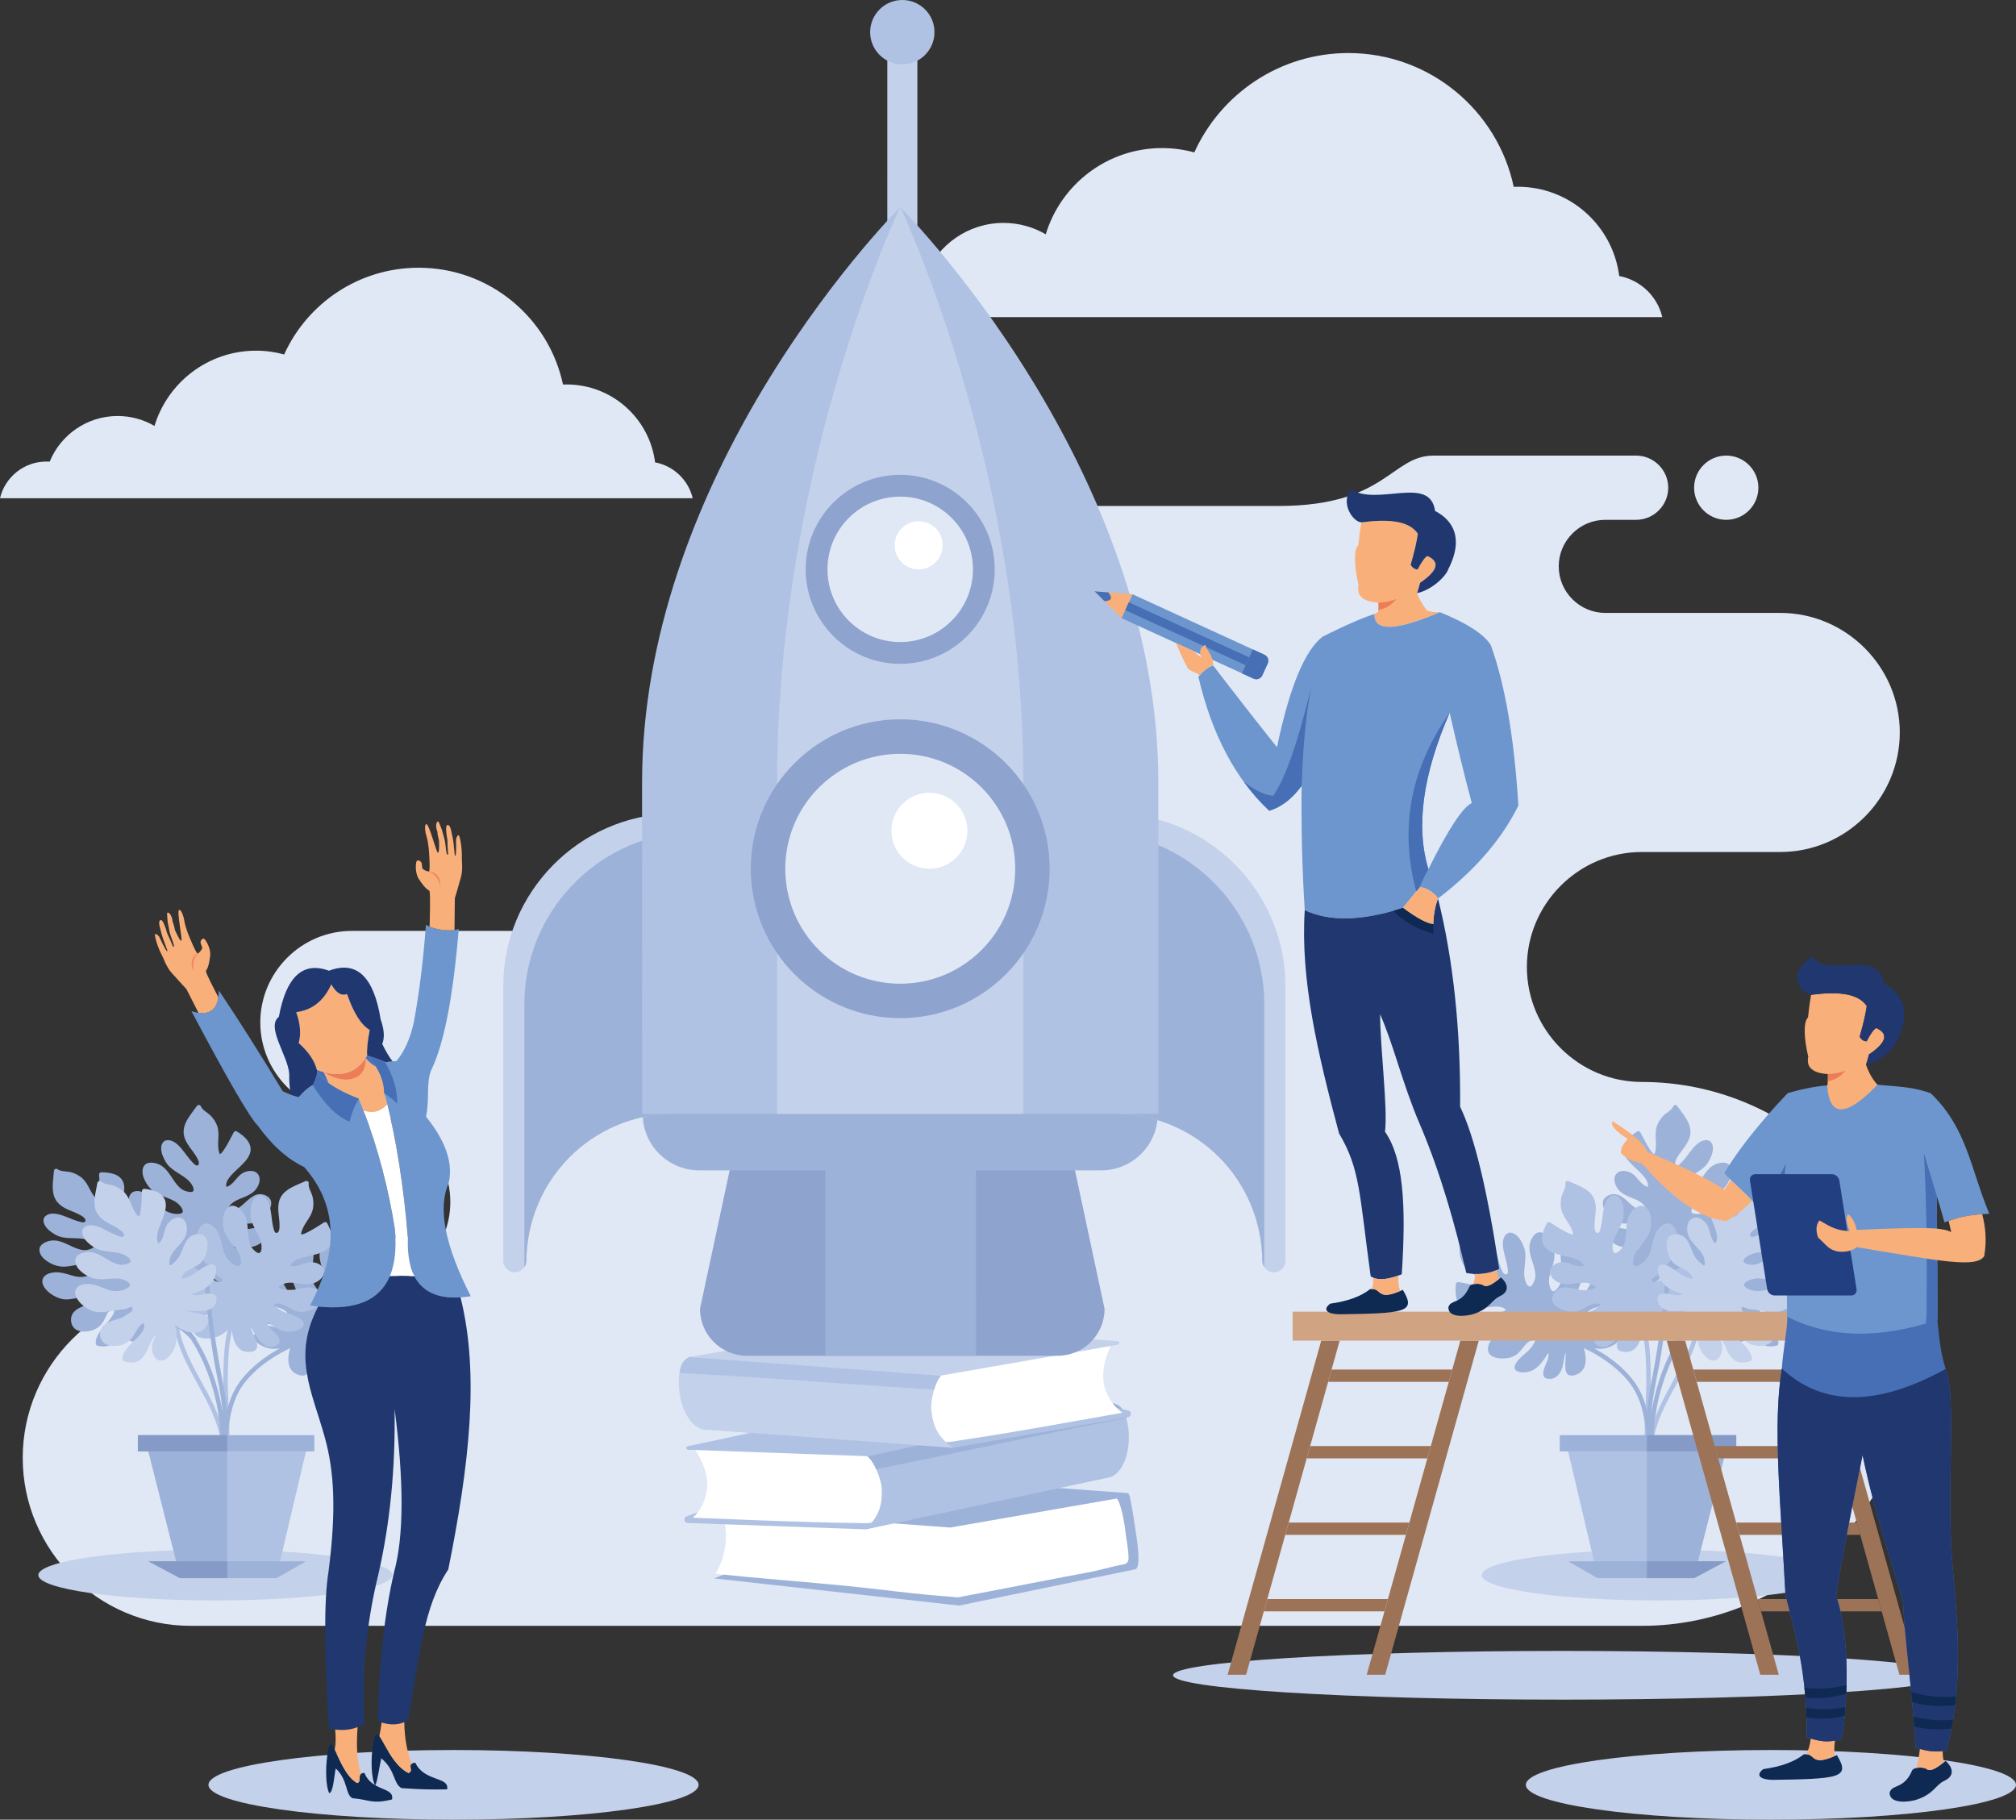 <?xml version="1.0" encoding="UTF-8"?><svg id="a" xmlns="http://www.w3.org/2000/svg" viewBox="0 0 1606.23 1449.85"><rect x="0" y="0" width="1606.23" height="1449.85" fill="#333333" stroke="none"/><path d="M1375.37,414.18c-14.13,0-25.6-11.46-25.6-25.59s11.46-25.59,25.6-25.59,25.6,11.46,25.6,25.59-11.46,25.59-25.6,25.59h0ZM288.65,1027.79H151.91c-73.6,0-133.8,60.21-133.8,133.81h0c0,73.59,60.21,133.8,133.8,133.8H1308.14c119.17,0,216.67-97.5,216.67-216.67h0c0-119.17-97.5-216.67-216.67-216.67h0c-50.39,0-91.61-41.23-91.61-91.61h0c0-50.39,41.22-91.61,91.61-91.61h110.26c52.39,0,95.24-42.86,95.24-95.25h0c0-52.38-42.86-95.25-95.24-95.25h-139.43c-20.39,0-37.07-16.69-37.07-37.08h0c0-20.39,16.68-37.08,37.07-37.08h24.58c14.08,0,25.6-11.52,25.6-25.59h0c0-14.07-11.52-25.59-25.6-25.59h-161.28c-33.96,0-37.74,40.13-123.53,40.13h-198.94c-18.37,0-33.4,15.03-33.4,33.39h0c0,18.36,15.03,33.4,33.4,33.4h32.07c26.6,0,48.39,21.78,48.39,48.39h0c0,26.61-21.78,48.39-48.39,48.39h-96.52c-130.33,0-148.74,34.06-171.57,101.8-22.83,67.74-141.38,73.2-141.38,73.2h-162.09c-40.11,0-72.92,32.81-72.92,72.92h0c0,40.11,32.81,72.92,72.92,72.92h8.34c38.57,0,70.14,31.56,70.14,70.13h0c0,38.58-31.56,70.14-70.14,70.14h0Z" style="fill:#e0e8f5; fill-rule:evenodd;"/><path d="M551.89,396.98H0c3.96-16.77,19.02-29.24,37-29.24,.85,0,1.73,.04,2.58,.1,8.71-21.34,29.68-36.38,54.15-36.38,10.72,0,20.73,2.89,29.36,7.91,10.53-34.7,42.76-59.96,80.9-59.96,7.75,0,15.28,1.05,22.41,3.02,18.46-40.76,59.5-69.11,107.16-69.11,56.52,0,103.73,39.9,115,93.07,.96-.04,1.9-.07,2.86-.07,36.21,0,66.09,27.08,70.51,62.08,14.78,2.77,26.54,14.07,29.97,28.59Z" style="fill:#e0e8f5; fill-rule:evenodd;"/><path d="M1324.43,252.67H692.18c4.54-19.21,21.79-33.5,42.39-33.5,.98,0,1.98,.04,2.96,.11,9.98-24.44,34-41.67,62.04-41.67,12.27,0,23.74,3.31,33.63,9.06,12.06-39.75,48.98-68.69,92.67-68.69,8.88,0,17.51,1.21,25.68,3.46,21.15-46.7,68.16-79.18,122.75-79.18,64.75,0,118.83,45.71,131.75,106.62,1.1-.04,2.18-.08,3.27-.08,41.48,0,75.71,31.02,80.77,71.12,16.92,3.17,30.4,16.12,34.33,32.75Z" style="fill:#e0e8f5; fill-rule:evenodd;"/><path d="M904.46,1250.35l-140.35,28.91-195.21-21.66,144.98-57.66c5.76,1.35,11.51,2.69,17.27,4.03,6.39,1.49,12.78,2.98,19.17,4.46,7.05,1.65,13.58-.62,20.63-1.92,41.74-7.72,84.03-11.81,126.24-15.9,.82-.08,1.76-.12,2.35,.46,.39,.39,.53,.96,.64,1.51,2.2,10.43,3.42,19.07,5,29.62,.59,3.9,4.32,27.27-.73,28.15Z" style="fill:#9db2d9; fill-rule:evenodd;"/><path d="M570.21,1253.99c28.06,3.02,77.45,6.94,101.36,9.3,30.37,2.97,57.37,6.98,87.98,9.08,1.38,.11,2.76,.43,4.18,.31,1.04-.12,2.04-.51,3.08-.69,17.02-3.03,82.96-16.12,99.61-19.07,9.76-1.74,18.55-4.64,29.11-6.55,.95-.15,1.83-.76,2.51-1.44l.38-.46c.74-1.06,.75-2.41,.71-3.7-.14-6.88-1.59-13.19-2.39-19.91-.96-7.91-2.29-15.84-4.97-23.38-.35-.94-.7-1.92-1.29-2.74-1.3-1.79-3.59-2.66-5.81-2.72-4.51-.18-9.57,1.7-14.09,2.32-5.29,.69-10.58,1.4-15.86,2.11-23.3,3.15-46.64,6.3-69.83,10.08-6.96,1.15-13.95,2.3-20.86,3.76-3.02,.62-6.07,1.71-9.11,2-8.32,.76-16.88-.33-25.17-1.12-53.71-5.09-101.78-8.44-155.76-9.29,2.53,5.58,4.02,12.87,4.31,19.8,.03,.74,.06,1.46,.07,2.18,.04,2.75-.14,5.39-.52,7.81l-.08,.47c-.12,.75-.23,1.46-.38,2.15-1.34,7.55-3.18,12.33-7.18,19.68Z" style="fill:#fff; fill-rule:evenodd;"/><path d="M898.42,1192.45l-141.37,24.64-189.14-13.98c-1.61-.12-1.72-2.43-.14-2.71l141.87-24.72,188.62,13.94c1.67,.12,1.79,2.54,.14,2.83Z" style="fill:#9db2d9; fill-rule:evenodd;"/><path d="M547.94,1213.46l141.59,5.06,196.25-41.93-153.74-39.2-184.97,70.81c-2.77,1.06-2.09,5.14,.87,5.25Z" style="fill:#b0c2e4; fill-rule:evenodd;"/><path d="M551.94,1209.27c43.07,1.56,87.78,3.79,129.78,4.15,4.44,.02,13.97,1.18,18.17-2.49,3.9-3.39,8.6-12.03,8.99-17.19,.69-9.34-1.64-19.13-7.15-28.44-1.43-2.41-3.11-4.81-4.99-6.87-1.52-1.65-3.59-2.95-5.82-3.26-23.9-3.31-137.79-1.5-138.11-2.02,2.39,4.01,4.59,7.69,6.34,11.52,.26,.53,.51,1.08,.73,1.64,1.09,2.52,1.97,5.15,2.6,8.04,.13,.54,.23,1.1,.36,1.66,.22,1.27,.4,2.59,.54,3.96,.45,4.74-.25,9.81-1.93,14.63-.16,.54-.36,1.07-.57,1.59-.91,2.31-2.07,4.56-3.43,6.64-.34,.53-.72,1.05-1.08,1.56-1.32,1.78-2.78,3.43-4.41,4.87Z" style="fill:#fff; fill-rule:evenodd;"/><path d="M702.53,1186.12c-.26-6.69-6.02-22.26-11.64-25.89,34.35-9.84,193.15-42.94,196.98-41.91,3.95,1.06,6.59,4.3,7.73,6.8,7.01,15.41,4.74,44.16-9.82,51.47l-196.25,41.93c10.24-9.74,13.54-18.21,13-32.4Z" style="fill:#b0c2e4; fill-rule:evenodd;"/><path d="M855.94,1137.91c-52.68,10.58-105.15,22.18-157.84,32.69-2.08-4.62-4.65-8.72-7.21-10.37,34.35-9.84,193.15-42.94,196.98-41.91,3.95,1.06,6.59,4.3,7.73,6.8,.67,1.48,1.25,3.08,1.75,4.77-13.82,2.59-27.62,5.25-41.41,8.02Z" style="fill:#9db2d9; fill-rule:evenodd;"/><path d="M548.22,1155.12l143.4,5.13,196.24-41.94-154.93-5.54-184.96,39.52c-1.65,.35-1.44,2.76,.25,2.82Z" style="fill:#b0c2e4; fill-rule:evenodd;"/><path d="M700.94,1127.51l84.4,3.02,32.47-7.15c.61-.14,.53-1.03-.1-1.05l-86.99-3.11-29.92,6.62c-.97,.21-.84,1.63,.14,1.67Z" style="fill:#f6cd6c; fill-rule:evenodd;"/><path d="M898.86,1129.19l-139.58,24.32-200.13-14.79,146.95-59.79,192.9,44.93c2.89,.67,2.77,4.81-.14,5.32Z" style="fill:#b0c2e4; fill-rule:evenodd;"/><path d="M894.34,1125.59c-42.46,7.41-86.44,15.71-128.01,21.79-4.4,.63-13.67,3.08-18.34,.02-4.33-2.83-10.16-10.74-11.25-15.8-1.96-9.15-.99-19.17,3.2-29.14,1.09-2.59,2.42-5.19,4.02-7.49,1.27-1.83,3.16-3.41,5.32-4.01,23.23-6.53,136.31-20.27,136.55-20.83-1.83,4.3-3.5,8.24-4.72,12.28-.18,.56-.36,1.14-.5,1.72-.73,2.65-1.25,5.38-1.48,8.32-.05,.55-.08,1.12-.12,1.69-.04,1.29-.04,2.62,0,4,.2,4.75,1.58,9.69,3.91,14.23,.24,.51,.5,1.02,.78,1.5,1.22,2.17,2.67,4.23,4.31,6.11,.41,.47,.85,.94,1.28,1.4,1.55,1.58,3.22,3.02,5.04,4.23Z" style="fill:#fff; fill-rule:evenodd;"/><path d="M741.99,1123.19c-.66-6.67,2.92-22.88,8-27.25-35.36-5.06-197.19-16.2-200.84-14.66-3.77,1.6-5.95,5.15-6.74,7.8-4.83,16.22,1.33,44.39,16.75,49.65l200.13,14.79c-11.47-8.26-15.89-16.2-17.29-30.32Z" style="fill:#c4d1eb; fill-rule:evenodd;"/><path d="M583.44,1096.35c53.63,3.29,107.19,7.63,160.83,10.86,1.43-4.85,3.42-9.28,5.72-11.26-35.36-5.06-197.19-16.2-200.84-14.66-3.77,1.6-5.95,5.15-6.74,7.8-.46,1.56-.82,3.22-1.08,4.97,14.04,.67,28.08,1.44,42.11,2.3Z" style="fill:#b0c2e4; fill-rule:evenodd;"/><path d="M890.63,1071.44l-141.36,24.63-200.13-14.79,152.72-26.61,188.62,13.94c1.69,.12,1.8,2.54,.15,2.83Z" style="fill:#c4d1eb; fill-rule:evenodd;"/><path d="M735.57,1064.9l-83.19,14.5-33.14-2.65c-.62-.05-.66-.95-.05-1.06l85.76-14.95,30.55,2.49c.99,.07,1.06,1.49,.08,1.66Z" style="fill:#b0c2e4; fill-rule:evenodd;"/><path d="M289.16,1132.34c.05,3.03,.22,5.57,.45,7.32-.23-1.76-.4-4.3-.45-7.32Z" style="fill:#ecebe8; fill-rule:evenodd;"/><path d="M171.58,1234.73c77.89,0,141.04,9.05,141.04,20.23s-63.14,20.22-141.04,20.22-141.04-9.05-141.04-20.22,63.15-20.23,141.04-20.23Z" style="fill:#c4d1eb; fill-rule:evenodd;"/><path d="M197,908.42c-2.22-2.87-5.26-5.04-8.32-6.94-.81-.51-1.99-.16-2.43,.67-2.36,4.4-4.55,8.92-7.26,13.13-.89,1.39-2.16,3.22-3.29,4.04-.07,.05-.36,.19-.49,.26-.02-.02-.04-.05-.06-.08-.22-.33-.35-.68-.47-1.06-2.11-6.47,.45-13.41-1.21-19.93-.88-3.45-3.07-7.05-5.56-9.56-2.71-2.74-6.32-4.01-8-7.7-.26-.56-.71-.82-1.2-.87h-.34c-.6,.06-1.21,.39-1.55,.88-3.89,5.61-9.35,11.39-10.39,18.4-.92,6.22,2.44,11.41,6.03,16.14,1.74,2.28,3.44,4.61,4.79,7.15,.74,1.4,2.02,3.92,.68,5.29-1.42,1.44-3.56-1.12-4.68-2.27-2.29-2.37-4.23-5.06-6.21-7.68-3.28-4.33-8.47-10.9-14.64-9.71-2.72,.53-3.83,3.34-3.98,5.79-.23,3.89,1.68,8.08,3.59,11.35,4.35,7.41,13.15,9.56,18.82,15.54,1.3,1.37,4.87,6.08,2.83,8.02-.72,.67-2.38,.45-3.22,.32-2.08-.32-4.36-1.08-6.03-2.37-6.37-4.92-8.69-13.49-15.38-18.16-2.94-2.04-7.46-3.3-10.99-2.46-2.99,.71-4.37,3.53-4.5,6.36-.16,3.44,1.41,6.99,3.14,9.86,2,3.32,4.76,6.1,8.13,8.02,6.75,3.83,15.29,4.32,19.77,11.38,.61,.97,1.28,2.23,.98,3.41-.23,.91-1.53,1.2-2.29,1.37-3.46,.76-8.01-.52-11.04-2.13-3.67-1.96-6.34-5.49-9.16-8.45-2.98-3.13-6.29-5.67-10.46-6.94-3.03-.92-6.76-.77-8.71,2.06-1.79,2.6-1.43,6.09-.7,8.98,.97,3.82,3.05,7.36,5.61,10.33,2.76,3.2,7.12,5.02,11.02,6.33,4.07,1.36,8.28,2.19,12.3,3.7,1.06,.4,1.88,.68,3.05,.77,1.24,.09,2.49,.02,3.71,.34,1.02,.26,.35,1.34,0,2.09-.83,1.79-3.49,1.71-5.17,1.84-1.59,.12-3.16,.53-4.75,.54-1.83,.02-3.66-.33-5.46-.61-3.57-.54-7.34-1.17-10.88-.09-3.42,1.04-5.83,4.25-6.44,7.7-1.29,7.24,6.81,11.66,12.81,12.58,3.85,.59,7.34-.25,10.73-2.17,4.17-2.35,7.45-5.76,12.27-6.34,.31,1.93-.38,3.47-2.09,4.91-2.35,1.99-5.61,3.06-8.46,4.12-5.6,2.08-13.8,3.93-16.8,9.73-.36,.71-.29,1.59,.3,2.16,2.66,2.53,5.72,4.52,9.45,4.82,3.1,.25,6.12-1.19,8.63-2.86,4.49-2.98,8.35-7.61,13.4-9.7-.69,1.28-1.86,2.14-3.27,3.24-2.52,1.96-3.81,4.67-4.51,7.73-1.05,4.63,.55,9.64,5.99,9.67,2.97,.01,5.94-1.48,8.42-2.97,2.84-1.7,5.1-4.17,6.86-6.94,2.18-3.43,3.39-7.39,4.06-11.44,4.55,8.85,14.42,18.1,23.73,10.45,7.96-6.54-5.15-11.55-10.33-16.7,1.02,.42,2.02,.94,2.96,1.42,2.7,1.38,5.32,2.91,8.14,4.06,5.25,2.14,11.15,1.94,14.29-3.47,2.72-4.66-2.91-6.83-6.37-7.86-2.82-.85-8.09-1.76-10.13-4.6,6.95,.76,14.68,1.62,20.67-2.38,2.72-1.83,5.98-5.33,6.31-8.75,.26-2.8-2.76-3.78-4.94-4-5.93-.58-11.7,2.03-17.64,1.84-1.44-.05-2.85-.2-4.24-.51-.52-.12-1.06-.26-1.55-.49-.19-.08-.38-.25-.51-.34,.03-.09,.08-.19,.17-.29,.53-.61,1.21-1.07,1.89-1.52,1.52-1,3.12-1.58,4.93-1.77,3.45-.37,6.9,.07,10.34-.53,3.87-.67,7.02-2.92,9.57-5.8,2.27-2.56,4.46-5.81,4.82-9.3,.37-3.61-1.82-6.05-5.04-7.29-9.02-3.45-14.29,5.87-20.73,10.09-1.7,1.12-3.73,1.86-5.67,2.45-.79,.25-3.12,1.04-3.89,.43-.46-.37,1.07-2.82,1.37-3.29,1.29-2.1,2.95-3.56,5.07-4.78,5.37-3.08,11.94-4.04,16.18-8.9,2.79-3.19,4.97-8.6,2.25-12.5-2.89-4.13-9.32-3.01-12.95-.61-4.57,3.02-6.88,9.14-12.37,10.6-.48-2.6,.54-5,2.29-7.32,2.57-3.39,5.88-6.17,8.92-9.1,2.92-2.81,5.91-5.87,7.43-9.7,1.56-3.92,.56-7.88-1.97-11.13Z" style="fill:#9db2d9; fill-rule:evenodd;"/><path d="M332.87,1033.83c.87-3.53,.69-7.26,.3-10.84-.1-.95-1.1-1.66-2.03-1.5-4.92,.87-9.82,1.95-14.81,2.42-1.64,.16-3.87,.3-5.21-.09-.08-.03-.37-.17-.5-.22,0-.03,.01-.06,.02-.1,.12-.38,.32-.69,.54-1.02,3.78-5.67,10.82-7.95,14.91-13.3,2.17-2.83,3.63-6.77,4.07-10.28,.48-3.81-.76-7.45,1.09-11.05,.67-1.31-.72-2.49-1.93-2.42-6.82,.41-14.74-.3-20.89,3.23-5.45,3.13-7.45,8.98-8.94,14.71-.72,2.78-1.49,5.56-2.65,8.19-.64,1.45-1.83,4.01-3.74,3.8-2-.22-1.32-3.49-1.11-5.08,.44-3.26,1.36-6.45,2.19-9.63,1.37-5.25,3.32-13.4-1.44-17.51-2.1-1.81-4.99-.94-7,.47-3.2,2.23-5.31,6.31-6.69,9.84-3.13,8,.63,16.25-.56,24.4-.27,1.88-1.77,7.6-4.55,7.18-.97-.15-1.83-1.59-2.25-2.33-1.03-1.83-1.85-4.09-1.87-6.21-.08-8.06,5.22-15.17,4.74-23.32-.21-3.57-2.02-7.9-4.87-10.15-2.41-1.91-5.47-1.25-7.78,.41-2.8,2-4.62,5.42-5.8,8.56-1.37,3.63-1.85,7.51-1.27,11.34,1.16,7.68,6.06,14.69,3.29,22.58-.38,1.07-.96,2.37-2.07,2.87-.86,.38-1.89-.46-2.49-.95-2.74-2.25-4.55-6.61-5.16-9.99-.74-4.1,.39-8.38,.97-12.42,.61-4.27,.56-8.46-1.02-12.51-1.15-2.95-3.57-5.79-7.01-5.57-3.15,.2-5.67,2.64-7.48,5.01-2.4,3.13-3.89,6.95-4.64,10.79-.81,4.16,.46,8.7,1.85,12.58,1.45,4.04,3.41,7.86,4.7,11.95,.34,1.07,.63,1.9,1.28,2.87,.7,1.02,1.52,1.97,2.03,3.13,.43,.96-.84,1.1-1.64,1.28-1.92,.46-3.51-1.68-4.65-2.92-1.08-1.17-2.37-2.16-3.36-3.4-1.14-1.43-2.01-3.08-2.9-4.66-1.78-3.15-3.62-6.5-6.66-8.61-2.93-2.04-6.95-1.94-10.03-.29-6.48,3.47-4.94,12.56-1.95,17.85,1.92,3.39,4.74,5.61,8.33,7.09,4.43,1.82,9.14,2.29,12.58,5.71-1.32,1.43-2.96,1.85-5.15,1.4-3.02-.62-5.88-2.52-8.47-4.1-5.1-3.12-11.62-8.4-18.03-7.17-.78,.15-1.43,.75-1.51,1.57-.35,3.65-.02,7.28,2.06,10.4,1.72,2.59,4.72,4.07,7.58,5.01,5.12,1.68,11.14,1.86,15.91,4.52-1.43,.25-2.84-.13-4.57-.56-3.1-.77-6.03-.1-8.86,1.24-4.29,2.04-7.23,6.4-3.89,10.69,1.83,2.34,4.84,3.75,7.53,4.78,3.09,1.17,6.43,1.43,9.7,1.09,4.05-.41,7.9-1.91,11.5-3.88-4.14,9.05-5.29,22.52,6.48,25.1,10.06,2.2,5.89-11.2,6.73-18.45,.3,1.06,.51,2.16,.71,3.2,.58,2.98,1,5.99,1.85,8.91,1.57,5.46,5.38,9.96,11.58,9.08,5.34-.75,3.57-6.51,2.24-9.87-1.08-2.74-3.62-7.44-2.66-10.8,3.7,5.93,7.81,12.53,14.67,14.76,3.11,1,7.88,1.4,10.77-.46,2.36-1.52,1.27-4.51,.09-6.35-3.21-5.01-8.83-7.93-12.36-12.72-.85-1.15-1.6-2.35-2.22-3.64-.23-.48-.45-.99-.58-1.51-.05-.19-.04-.45-.05-.61,.08-.02,.19-.04,.32-.04,.81,.03,1.6,.29,2.36,.54,1.73,.58,3.18,1.48,4.45,2.78,2.42,2.48,4.22,5.46,6.82,7.79,2.92,2.62,6.63,3.7,10.47,3.92,3.42,.2,7.33-.1,10.3-1.97,3.07-1.94,3.63-5.18,2.6-8.47-2.88-9.21-13.46-7.59-20.75-10.03-1.94-.65-3.77-1.78-5.44-2.93-.68-.48-2.75-1.81-2.74-2.79,.01-.59,2.88-.91,3.43-.97,2.45-.28,4.62,.11,6.89,1.03,5.75,2.32,10.56,6.88,17,7.2,4.24,.21,9.84-1.42,11.21-5.96,1.46-4.82-3.4-9.18-7.54-10.55-5.19-1.72-11.43,.26-15.98-3.15,1.75-1.99,4.26-2.68,7.17-2.73,4.25-.08,8.48,.8,12.67,1.37,4.02,.55,8.28,1.01,12.22-.16,4.04-1.21,6.53-4.44,7.53-8.43Z" style="fill:#9db2d9; fill-rule:evenodd;"/><path d="M91.39,935.68c-3.38-1.31-7.11-1.61-10.71-1.67-.95-.01-1.78,.88-1.74,1.83,.24,4.99,.69,9.99,.53,15-.05,1.64-.19,3.88-.74,5.16-.04,.08-.21,.34-.29,.47-.02-.01-.05-.02-.08-.04-.36-.17-.65-.41-.95-.67-5.14-4.46-6.51-11.73-11.3-16.46-2.53-2.51-6.26-4.46-9.69-5.34-3.72-.95-7.48-.19-10.82-2.48-1.22-.84-2.57,.4-2.65,1.61-.46,6.81-2.15,14.58,.56,21.12,2.41,5.81,7.96,8.53,13.47,10.73,2.66,1.07,5.33,2.18,7.78,3.66,1.36,.82,3.76,2.33,3.31,4.2-.47,1.96-3.63,.87-5.18,.45-3.18-.85-6.22-2.17-9.26-3.39-5.04-2.02-12.87-4.99-17.56-.79-2.06,1.85-1.56,4.83-.42,7.01,1.81,3.45,5.6,6.06,8.92,7.88,7.53,4.12,16.2,1.42,24.13,3.64,1.82,.51,7.31,2.71,6.54,5.42-.27,.94-1.81,1.61-2.6,1.93-1.95,.79-4.3,1.31-6.39,1.06-8-.94-14.39-7.09-22.53-7.65-3.57-.25-8.1,1.01-10.69,3.55-2.2,2.15-1.93,5.27-.59,7.77,1.63,3.03,4.8,5.26,7.76,6.84,3.43,1.82,7.21,2.78,11.09,2.7,7.77-.18,15.34-4.16,22.82-.41,1.02,.51,2.24,1.25,2.59,2.41,.27,.9-.69,1.82-1.26,2.35-2.57,2.44-7.13,3.68-10.56,3.85-4.15,.21-8.27-1.45-12.2-2.53-4.16-1.16-8.31-1.63-12.54-.57-3.07,.76-6.19,2.82-6.41,6.24-.2,3.15,1.91,5.96,4.03,8.06,2.8,2.79,6.4,4.74,10.12,5.97,4.02,1.32,8.69,.64,12.71-.25,4.18-.92,8.23-2.39,12.45-3.15,1.11-.2,1.97-.38,3.01-.91,1.11-.57,2.16-1.26,3.36-1.62,1.01-.3,.99,.97,1.07,1.79,.21,1.96-2.12,3.27-3.49,4.25-1.3,.93-2.44,2.08-3.8,2.9-1.56,.96-3.3,1.61-4.99,2.3-3.34,1.37-6.9,2.77-9.38,5.51-2.39,2.65-2.81,6.64-1.56,9.91,2.62,6.87,11.83,6.49,17.46,4.2,3.61-1.48,6.17-4,8.09-7.37,2.36-4.17,3.42-8.78,7.25-11.76,1.26,1.49,1.47,3.17,.74,5.28-1,2.92-3.24,5.52-5.14,7.88-3.73,4.66-9.81,10.46-9.39,16.98,.05,.8,.56,1.51,1.36,1.7,3.58,.8,7.23,.94,10.59-.73,2.78-1.38,4.63-4.17,5.93-6.89,2.32-4.86,3.25-10.82,6.5-15.21,.06,1.45-.49,2.8-1.14,4.46-1.15,2.98-.86,5.97,.11,8.95,1.48,4.52,5.43,7.99,10.11,5.21,2.55-1.51,4.34-4.33,5.69-6.87,1.56-2.92,2.23-6.2,2.31-9.48,.1-4.07-.89-8.09-2.4-11.91,8.45,5.25,21.68,8.11,25.72-3.25,3.46-9.7-10.36-7.26-17.45-9.01,1.09-.17,2.21-.23,3.26-.3,3.03-.2,6.07-.24,9.07-.7,5.61-.87,10.55-4.08,10.47-10.34-.07-5.39-6.01-4.36-9.51-3.47-2.85,.73-7.84,2.64-11.05,1.27,6.35-2.92,13.42-6.16,16.49-12.68,1.4-2.96,2.39-7.64,.91-10.75-1.21-2.53-4.31-1.82-6.29-.89-5.39,2.55-8.99,7.76-14.18,10.66-1.25,.7-2.54,1.3-3.9,1.75-.51,.17-1.04,.32-1.57,.38-.2,.02-.45-.01-.61-.04-.01-.08-.02-.19,0-.33,.14-.8,.49-1.54,.84-2.27,.79-1.64,1.86-2.96,3.31-4.06,2.78-2.08,5.95-3.49,8.6-5.78,2.98-2.56,4.51-6.11,5.22-9.9,.63-3.37,.83-7.28-.65-10.46-1.54-3.29-4.68-4.26-8.07-3.66-9.51,1.68-9.24,12.39-12.58,19.32-.88,1.83-2.24,3.51-3.6,5.02-.55,.62-2.13,2.5-3.11,2.37-.58-.08-.53-2.98-.52-3.52,.03-2.47,.69-4.57,1.89-6.71,3.03-5.4,8.17-9.6,9.29-15.95,.74-4.18-.16-9.94-4.5-11.88-4.6-2.05-9.54,2.22-11.42,6.15-2.36,4.94-1.19,11.37-5.15,15.45-1.75-1.99-2.11-4.57-1.8-7.46,.46-4.23,1.86-8.32,2.97-12.4,1.05-3.92,2.05-8.08,1.39-12.15-.68-4.16-3.58-7.04-7.42-8.54Z" style="fill:#9db2d9; fill-rule:evenodd;"/><path d="M264.39,984.77c-.49-3.6-2.04-7-3.72-10.18-.45-.84-1.64-1.13-2.44-.64-4.26,2.63-8.42,5.43-12.87,7.72-1.47,.75-3.49,1.71-4.88,1.84-.09,.01-.41,0-.55-.01,0-.03,0-.06-.01-.1-.02-.39,.05-.76,.13-1.15,1.43-6.66,7.12-11.37,8.95-17.85,.97-3.43,.88-7.63,0-11.06-.96-3.73-3.46-6.64-3.07-10.67,.15-1.47-1.59-2.05-2.68-1.54-6.18,2.9-13.8,5.16-18.22,10.71-3.91,4.91-3.61,11.09-2.88,16.98,.36,2.84,.67,5.71,.56,8.58-.06,1.59-.22,4.42-2.07,4.92-1.94,.53-2.51-2.76-2.91-4.32-.79-3.2-1.11-6.49-1.52-9.75-.67-5.39-1.86-13.68-7.8-15.74-2.61-.91-4.98,.96-6.33,3.01-2.15,3.26-2.6,7.83-2.59,11.62,.05,8.59,6.58,14.87,8.49,22.88,.44,1.85,1.16,7.71-1.58,8.36-.96,.22-2.29-.81-2.95-1.34-1.64-1.33-3.23-3.12-4.03-5.08-3.04-7.45-.75-16.03-4.2-23.42-1.51-3.24-4.79-6.6-8.27-7.64-2.95-.88-5.55,.86-7.09,3.25-1.86,2.89-2.29,6.75-2.23,10.1,.07,3.88,1.05,7.67,3.01,11.02,3.91,6.71,11.06,11.41,11.39,19.77,.04,1.14-.01,2.56-.86,3.44-.66,.67-1.92,.27-2.67,.03-3.38-1.08-6.66-4.46-8.48-7.38-2.19-3.53-2.73-7.93-3.68-11.91-1.01-4.2-2.6-8.06-5.57-11.25-2.16-2.32-5.45-4.06-8.56-2.59-2.85,1.34-4.29,4.56-5.11,7.42-1.08,3.79-1.05,7.89-.33,11.74,.78,4.16,3.64,7.91,6.36,11.01,2.83,3.21,6.06,6.05,8.77,9.38,.72,.88,1.29,1.54,2.25,2.19,1.03,.7,2.14,1.28,3.04,2.15,.75,.74-.38,1.34-1.05,1.81-1.62,1.13-3.88-.27-5.4-1-1.44-.69-3-1.13-4.39-1.92-1.59-.91-3-2.12-4.42-3.26-2.81-2.26-5.76-4.7-9.35-5.54-3.48-.82-7.17,.75-9.44,3.43-4.74,5.62,.04,13.5,4.78,17.31,3.04,2.44,6.47,3.46,10.36,3.51,4.79,.06,9.34-1.25,13.8,.66-.7,1.82-2.07,2.82-4.27,3.2-3.04,.54-6.39-.17-9.38-.68-5.89-1.01-13.9-3.52-19.41-.02-.67,.43-1.04,1.23-.81,2.02,1.02,3.52,2.67,6.78,5.75,8.91,2.55,1.77,5.89,2.04,8.89,1.86,5.38-.32,11.04-2.38,16.46-1.67-1.24,.76-2.68,.93-4.46,1.17-3.16,.43-5.64,2.12-7.77,4.42-3.24,3.47-4.36,8.62,.33,11.36,2.56,1.5,5.88,1.7,8.77,1.66,3.3-.04,6.5-1.05,9.42-2.56,3.61-1.87,6.64-4.69,9.26-7.84-.51,9.93,3.39,22.89,15.28,20.93,10.16-1.67,1.34-12.58-.55-19.62,.67,.87,1.26,1.81,1.84,2.71,1.64,2.55,3.14,5.19,5,7.59,3.47,4.5,8.68,7.27,14.11,4.17,4.69-2.67,.91-7.37-1.57-10-2.01-2.15-6.11-5.59-6.46-9.05,5.63,4.14,11.88,8.76,19.08,8.3,3.26-.21,7.84-1.61,9.84-4.4,1.63-2.28-.49-4.66-2.27-5.93-4.83-3.48-11.13-4.12-16.18-7.26-1.21-.76-2.36-1.6-3.41-2.57-.39-.36-.78-.75-1.09-1.18-.12-.17-.2-.41-.26-.56,.07-.05,.16-.11,.28-.16,.76-.27,1.59-.32,2.39-.37,1.82-.11,3.49,.19,5.16,.94,3.17,1.42,5.93,3.52,9.21,4.73,3.68,1.36,7.53,1,11.19-.22,3.25-1.07,6.78-2.79,8.84-5.62,2.14-2.94,1.47-6.15-.7-8.84-6.07-7.5-15.31-2.09-22.99-1.67-2.03,.12-4.16-.26-6.13-.72-.81-.19-3.22-.66-3.58-1.58-.21-.55,2.34-1.91,2.83-2.17,2.17-1.16,4.34-1.6,6.79-1.58,6.19,.04,12.35,2.5,18.45,.42,4.02-1.37,8.62-4.95,8.22-9.68-.43-5.02-6.55-7.28-10.91-7.03-5.46,.33-10.52,4.46-16.01,2.96,.89-2.49,2.97-4.05,5.66-5.17,3.92-1.64,8.18-2.39,12.28-3.4,3.93-.97,8.06-2.12,11.3-4.66,3.32-2.61,4.44-6.54,3.89-10.62Z" style="fill:#b0c2e4; fill-rule:evenodd;"/><path d="M238.07,950.29c-2.06,8.96-3.85,17.99-6.43,26.84-2.64,9.07-6.4,17.47-11.58,25.38-10.7,16.33-24.32,30.48-35.34,46.58-.46,.67-.37,1.33-.01,1.81-2.13,4.02-3.36,8.58-4.24,12.93-1.55,7.6-2.01,15.4-2.32,23.13-.37,9.45-.3,18.85,.14,28.3,.51,11.1,1.25,22.22,.78,33.34-.03,.64-.07,1.29-.1,1.93-.13,2.3,3.44,2.29,3.56,0,.61-10.85-.02-21.72-.55-32.56-.48-9.67-.69-19.29-.35-28.96,.27-7.48,.64-14.98,1.92-22.36,1.16-6.71,3.02-14.32,8.09-19.23,.72-.7,.65-1.58,.2-2.2,10.3-14,22.1-26.86,31.64-41.43,5.11-7.79,8.75-16.2,11.43-25.12,2.71-9,4.49-18.25,6.59-27.41,.52-2.23-2.93-3.19-3.44-.94Z" style="fill:#b0c2e4; fill-rule:evenodd;"/><path d="M179.85,1151.05c-1.93-17.34-9.92-32.87-18.18-47.96-8.2-14.96-16.83-30.13-19.35-47.26-.33-2.27-3.77-1.3-3.44,.95,5.01,34.19,33.56,59.76,37.41,94.27,.25,2.26,3.82,2.28,3.57,0Z" style="fill:#b0c2e4; fill-rule:evenodd;"/><path d="M232.3,1069.75c-15.27,6.67-30.22,16.86-40.48,30.14-5.59,7.25-8.88,15.49-10.94,24.13-.78-9.01-2.43-17.93-4.16-26.79-4.02-20.69-7.12-41.47-9.06-62.46-.77-8.33-1.35-16.68-1.74-25.03-.11-2.29-3.67-2.3-3.57,0,1.07,23.19,3.74,46.26,7.34,69.2,2.43,15.51,6.54,30.84,7.73,46.51-1.34-8.47-3.37-16.84-5.97-24.99-3.72-11.66-8.73-22.99-15.23-33.37,.04-.45-.1-.91-.47-1.33-.44-.49-.89-.98-1.34-1.46-1.61-2.42-3.3-4.8-5.08-7.1-.79-1.03-1.94-.66-2.53,.17-2.73-2.09-5.65-3.96-8.79-5.59-7.34-3.79-16.46-6.25-19.98-14.56-.89-2.11-3.96-.29-3.08,1.8,3.49,8.26,12.02,11.33,19.47,14.95,6.69,3.25,12.34,7.43,17.39,12.76,7.13,10.85,12.45,22.91,16.38,35.24,4.78,14.97,7.51,30.7,7.55,46.42,0,.09,0,.17,.02,.25-.25,1.16,.68,1.93,1.65,2,.48,1.62,3.35,1.4,3.5-.64,1.31-16.88,3.23-34.59,14.04-48.35,9.98-12.7,24.44-22.38,39.14-28.8,2.1-.91,.29-4-1.8-3.08Z" style="fill:#9db2d9; fill-rule:evenodd;"/><path d="M125.53,949.91c-3.24-1.64-6.92-2.29-10.5-2.7-.95-.11-1.86,.71-1.91,1.65-.25,4.99-.28,10.01-.92,14.98-.21,1.63-.57,3.84-1.24,5.06-.05,.08-.24,.33-.33,.45-.02-.01-.05-.03-.08-.05-.34-.2-.61-.47-.88-.76-4.69-4.94-5.35-12.3-9.66-17.48-2.27-2.74-5.79-5.04-9.12-6.25-3.62-1.31-7.43-.9-10.53-3.51-1.13-.96-2.59,.15-2.79,1.34-1.11,6.73-3.55,14.3-1.48,21.08,1.84,6.01,7.1,9.25,12.37,11.97,2.55,1.33,5.09,2.69,7.4,4.41,1.27,.94,3.51,2.68,2.89,4.49-.66,1.91-3.7,.52-5.2-.05-3.08-1.15-5.99-2.76-8.9-4.27-4.82-2.49-12.33-6.21-17.39-2.48-2.23,1.64-2.03,4.66-1.1,6.93,1.47,3.61,4.98,6.58,8.12,8.71,7.11,4.82,15.98,2.98,23.67,5.95,1.77,.68,7.01,3.4,5.99,6.03-.36,.91-1.96,1.43-2.78,1.67-2.02,.6-4.4,.89-6.46,.44-7.87-1.71-13.64-8.45-21.69-9.79-3.53-.59-8.15,.22-10.98,2.49-2.39,1.93-2.43,5.06-1.33,7.69,1.33,3.17,4.27,5.7,7.07,7.55,3.24,2.15,6.92,3.47,10.78,3.75,7.75,.58,15.66-2.65,22.75,1.8,.97,.61,2.11,1.46,2.34,2.65,.18,.92-.86,1.74-1.49,2.22-2.8,2.18-7.45,2.98-10.88,2.82-4.16-.19-8.09-2.23-11.9-3.7-4.02-1.54-8.11-2.42-12.42-1.77-3.13,.47-6.43,2.2-6.98,5.6-.5,3.12,1.33,6.11,3.23,8.41,2.51,3.03,5.91,5.34,9.5,6.92,3.87,1.71,8.58,1.48,12.68,.98,4.25-.51,8.42-1.58,12.69-1.93,1.13-.09,2-.19,3.08-.62,1.16-.46,2.27-1.04,3.5-1.28,1.04-.2,.89,1.07,.89,1.89,.02,1.97-2.42,3.05-3.88,3.89-1.38,.79-2.63,1.83-4.06,2.52-1.64,.8-3.44,1.28-5.18,1.8-3.46,1.04-7.14,2.09-9.87,4.58-2.64,2.4-3.44,6.34-2.5,9.72,1.94,7.09,11.15,7.61,16.97,5.86,3.73-1.12,6.52-3.38,8.75-6.55,2.76-3.92,4.26-8.41,8.36-11,1.11,1.61,1.15,3.29,.23,5.33-1.27,2.81-3.75,5.17-5.87,7.35-4.17,4.28-10.77,9.48-10.99,16-.03,.79,.41,1.56,1.19,1.82,3.49,1.15,7.1,1.64,10.6,.3,2.9-1.11,5.01-3.7,6.56-6.28,2.78-4.62,4.28-10.45,7.94-14.51-.08,1.45-.75,2.74-1.56,4.33-1.44,2.85-1.44,5.85-.75,8.91,1.03,4.64,4.63,8.47,9.55,6.16,2.69-1.26,4.73-3.89,6.33-6.29,1.83-2.75,2.81-5.95,3.22-9.21,.5-4.04-.11-8.13-1.23-12.08,7.9,6.04,20.79,10.16,25.91-.75,4.38-9.33-9.61-8.23-16.49-10.66,1.1-.05,2.22,0,3.28,.02,3.04,.09,6.06,.35,9.09,.18,5.67-.32,10.91-3.04,11.42-9.28,.45-5.38-5.56-4.92-9.13-4.37-2.91,.45-8.06,1.88-11.12,.2,6.6-2.3,13.95-4.84,17.64-11.04,1.67-2.81,3.12-7.37,1.94-10.6-.96-2.64-4.12-2.23-6.17-1.49-5.61,2.02-9.7,6.86-15.15,9.24-1.31,.57-2.65,1.04-4.05,1.36-.52,.12-1.06,.22-1.6,.23-.2,0-.45-.06-.6-.1,0-.09,0-.2,.02-.32,.22-.78,.64-1.5,1.05-2.18,.94-1.56,2.14-2.76,3.69-3.71,2.96-1.81,6.26-2.91,9.11-4.92,3.21-2.27,5.08-5.65,6.15-9.35,.95-3.29,1.54-7.16,.36-10.47-1.21-3.43-4.25-4.69-7.68-4.42-9.62,.76-10.39,11.43-14.38,18.01-1.06,1.74-2.57,3.28-4.07,4.65-.61,.56-2.37,2.28-3.33,2.05-.57-.14-.24-3.01-.18-3.55,.27-2.45,1.13-4.48,2.53-6.49,3.54-5.09,9.05-8.77,10.79-14.98,1.14-4.08,.8-9.91-3.33-12.26-4.38-2.49-9.71,1.29-11.96,5.01-2.83,4.69-2.28,11.2-6.62,14.88-1.55-2.14-1.66-4.74-1.07-7.59,.86-4.17,2.66-8.09,4.15-12.05,1.43-3.79,2.83-7.84,2.55-11.96-.28-4.21-2.88-7.35-6.55-9.21Z" style="fill:#c4d1eb; fill-rule:evenodd;"/><polygon points="220.36 1255.92 143.41 1255.92 118.22 1156.41 243.8 1156.41 220.36 1255.92" style="fill:#b0c2e4; fill-rule:evenodd;"/><rect x="109.83" y="1143.48" width="140.61" height="12.93" style="fill:#9db2d9;"/><polygon points="181.01 1156.41 118.22 1156.41 143.41 1255.92 181.01 1255.92 181.01 1156.41" style="fill:#9db2d9; fill-rule:evenodd;"/><rect x="109.83" y="1143.48" width="71.18" height="12.93" style="fill:#859ac6;"/><polygon points="220.36 1257.41 143.41 1257.41 118.22 1243.98 243.8 1243.98 220.36 1257.41" style="fill:#9db2d9; fill-rule:evenodd;"/><polygon points="181.01 1243.98 118.22 1243.98 143.41 1257.41 181.01 1257.41 181.01 1243.98" style="fill:#859ac6; fill-rule:evenodd;"/><path d="M1204.02,1132.34c-.06,3.03-.23,5.57-.46,7.32,.23-1.76,.4-4.3,.46-7.32Z" style="fill:#ecebe8; fill-rule:evenodd;"/><path d="M1321.59,1234.73c-77.89,0-141.04,9.05-141.04,20.23s63.15,20.22,141.04,20.22,141.04-9.05,141.04-20.22-63.14-20.23-141.04-20.23Z" style="fill:#c4d1eb; fill-rule:evenodd;"/><path d="M1296.18,908.42c2.22-2.87,5.27-5.04,8.32-6.94,.81-.51,1.99-.16,2.43,.67,2.36,4.4,4.55,8.92,7.26,13.13,.89,1.39,2.16,3.22,3.29,4.04,.08,.05,.36,.19,.49,.26,.02-.02,.03-.05,.05-.08,.22-.33,.35-.68,.47-1.06,2.11-6.47-.45-13.41,1.21-19.93,.88-3.45,3.07-7.05,5.56-9.56,2.71-2.74,6.32-4.01,8-7.7,.26-.56,.71-.82,1.21-.87h.34c.6,.06,1.21,.39,1.55,.88,3.89,5.61,9.35,11.39,10.39,18.4,.92,6.22-2.44,11.41-6.03,16.14-1.74,2.28-3.44,4.61-4.79,7.15-.74,1.4-2.02,3.92-.67,5.29,1.41,1.44,3.56-1.12,4.68-2.27,2.29-2.37,4.22-5.06,6.2-7.68,3.28-4.33,8.47-10.9,14.65-9.71,2.71,.53,3.82,3.34,3.97,5.79,.23,3.89-1.68,8.08-3.59,11.35-4.35,7.41-13.15,9.56-18.82,15.54-1.31,1.37-4.87,6.08-2.83,8.02,.72,.67,2.38,.45,3.23,.32,2.08-.32,4.36-1.08,6.03-2.37,6.37-4.92,8.69-13.49,15.38-18.16,2.94-2.04,7.46-3.3,10.99-2.46,2.99,.71,4.37,3.53,4.5,6.36,.16,3.44-1.41,6.99-3.14,9.86-2,3.32-4.75,6.1-8.12,8.02-6.75,3.83-15.29,4.32-19.77,11.38-.61,.97-1.28,2.23-.98,3.41,.24,.91,1.53,1.2,2.29,1.37,3.46,.76,8-.52,11.04-2.13,3.67-1.96,6.34-5.49,9.17-8.45,2.98-3.13,6.29-5.67,10.46-6.94,3.03-.92,6.75-.77,8.7,2.06,1.79,2.6,1.43,6.09,.7,8.98-.97,3.82-3.05,7.36-5.61,10.33-2.76,3.2-7.12,5.02-11.03,6.33-4.06,1.36-8.28,2.19-12.3,3.7-1.06,.4-1.88,.68-3.05,.77-1.24,.09-2.49,.02-3.71,.34-1.02,.26-.35,1.34,0,2.09,.83,1.79,3.5,1.71,5.17,1.84,1.6,.12,3.16,.53,4.75,.54,1.83,.02,3.66-.33,5.46-.61,3.57-.54,7.35-1.17,10.88-.09,3.42,1.04,5.82,4.25,6.44,7.7,1.29,7.24-6.81,11.66-12.82,12.58-3.85,.59-7.34-.25-10.72-2.17-4.17-2.35-7.45-5.76-12.27-6.34-.32,1.93,.37,3.47,2.08,4.91,2.35,1.99,5.62,3.06,8.46,4.12,5.6,2.08,13.8,3.93,16.8,9.73,.37,.71,.29,1.59-.3,2.16-2.66,2.53-5.71,4.52-9.45,4.82-3.1,.25-6.12-1.19-8.63-2.86-4.49-2.98-8.35-7.61-13.4-9.7,.7,1.28,1.86,2.14,3.27,3.24,2.52,1.96,3.81,4.67,4.51,7.73,1.05,4.63-.55,9.64-5.99,9.67-2.97,.01-5.94-1.48-8.42-2.97-2.83-1.7-5.1-4.17-6.86-6.94-2.18-3.43-3.39-7.39-4.07-11.44-4.55,8.85-14.41,18.1-23.73,10.45-7.95-6.54,5.15-11.55,10.33-16.7-1.02,.42-2.01,.94-2.96,1.42-2.7,1.38-5.33,2.91-8.14,4.06-5.25,2.14-11.16,1.94-14.3-3.47-2.71-4.66,2.91-6.83,6.37-7.86,2.82-.85,8.09-1.76,10.13-4.6-6.95,.76-14.68,1.62-20.67-2.38-2.72-1.83-5.98-5.33-6.31-8.75-.27-2.8,2.76-3.78,4.93-4,5.93-.58,11.7,2.03,17.64,1.84,1.43-.05,2.85-.2,4.24-.51,.52-.12,1.05-.26,1.55-.49,.18-.08,.37-.25,.5-.34-.03-.09-.08-.19-.17-.29-.53-.61-1.21-1.07-1.88-1.52-1.53-1-3.12-1.58-4.93-1.77-3.45-.37-6.9,.07-10.34-.53-3.87-.67-7.01-2.92-9.57-5.8-2.27-2.56-4.47-5.81-4.83-9.3-.37-3.61,1.82-6.05,5.04-7.29,9.01-3.45,14.29,5.87,20.72,10.09,1.71,1.12,3.73,1.86,5.67,2.45,.79,.25,3.12,1.04,3.88,.43,.46-.37-1.07-2.82-1.36-3.29-1.3-2.1-2.95-3.56-5.07-4.78-5.38-3.08-11.95-4.04-16.18-8.9-2.78-3.19-4.97-8.6-2.25-12.5,2.89-4.13,9.32-3.01,12.95-.61,4.57,3.02,6.87,9.14,12.37,10.6,.48-2.6-.54-5-2.29-7.32-2.56-3.39-5.87-6.17-8.92-9.1-2.92-2.81-5.92-5.87-7.43-9.7-1.56-3.92-.56-7.88,1.96-11.13Z" style="fill:#9db2d9; fill-rule:evenodd;"/><path d="M1160.3,1033.83c-.87-3.53-.69-7.26-.3-10.84,.11-.95,1.1-1.66,2.03-1.5,4.92,.87,9.82,1.95,14.81,2.42,1.64,.16,3.87,.3,5.21-.09,.09-.03,.37-.17,.51-.22,0-.03-.01-.06-.03-.1-.12-.38-.32-.69-.54-1.02-3.78-5.67-10.81-7.95-14.91-13.3-2.17-2.83-3.63-6.77-4.08-10.28-.48-3.81,.76-7.45-1.09-11.05-.67-1.31,.72-2.49,1.93-2.42,6.82,.41,14.74-.3,20.89,3.23,5.46,3.13,7.45,8.98,8.94,14.71,.72,2.78,1.49,5.56,2.65,8.19,.64,1.45,1.83,4.01,3.74,3.8,2-.22,1.32-3.49,1.1-5.08-.44-3.26-1.36-6.45-2.19-9.63-1.37-5.25-3.32-13.4,1.44-17.51,2.09-1.81,4.99-.94,7,.47,3.2,2.23,5.31,6.31,6.69,9.84,3.13,8-.63,16.25,.55,24.4,.28,1.88,1.77,7.6,4.55,7.18,.97-.15,1.82-1.59,2.24-2.33,1.03-1.83,1.85-4.09,1.87-6.21,.08-8.06-5.21-15.17-4.74-23.32,.21-3.57,2.02-7.9,4.87-10.15,2.41-1.91,5.48-1.25,7.78,.41,2.8,2,4.62,5.42,5.8,8.56,1.37,3.63,1.85,7.51,1.27,11.34-1.17,7.68-6.07,14.69-3.29,22.58,.38,1.07,.96,2.37,2.07,2.87,.86,.38,1.88-.46,2.49-.95,2.74-2.25,4.55-6.61,5.15-9.99,.74-4.1-.39-8.38-.96-12.42-.62-4.27-.56-8.46,1.02-12.51,1.15-2.95,3.58-5.79,7.01-5.57,3.15,.2,5.67,2.64,7.48,5.01,2.4,3.13,3.89,6.95,4.64,10.79,.8,4.16-.47,8.7-1.85,12.58-1.45,4.04-3.41,7.86-4.7,11.95-.34,1.07-.63,1.9-1.29,2.87-.7,1.02-1.52,1.97-2.03,3.13-.43,.96,.84,1.1,1.65,1.28,1.92,.46,3.5-1.68,4.65-2.92,1.08-1.17,2.37-2.16,3.36-3.4,1.14-1.43,2.01-3.08,2.91-4.66,1.78-3.15,3.62-6.5,6.65-8.61,2.93-2.04,6.95-1.94,10.03-.29,6.48,3.47,4.94,12.56,1.95,17.85-1.92,3.39-4.74,5.61-8.34,7.09-4.43,1.82-9.14,2.29-12.58,5.71,1.32,1.43,2.96,1.85,5.15,1.4,3.02-.62,5.88-2.52,8.47-4.1,5.1-3.12,11.62-8.4,18.03-7.17,.78,.15,1.43,.75,1.51,1.57,.34,3.65,.02,7.28-2.06,10.4-1.72,2.59-4.72,4.07-7.58,5.01-5.11,1.68-11.14,1.86-15.91,4.52,1.43,.25,2.83-.13,4.57-.56,3.1-.77,6.03-.1,8.86,1.24,4.3,2.04,7.23,6.4,3.9,10.69-1.83,2.34-4.84,3.75-7.54,4.78-3.09,1.17-6.43,1.43-9.7,1.09-4.04-.41-7.91-1.91-11.5-3.88,4.14,9.05,5.3,22.52-6.48,25.1-10.06,2.2-5.89-11.2-6.73-18.45-.3,1.06-.51,2.16-.71,3.2-.58,2.98-1,5.99-1.85,8.91-1.57,5.46-5.38,9.96-11.57,9.08-5.35-.75-3.57-6.51-2.24-9.87,1.08-2.74,3.62-7.44,2.66-10.8-3.7,5.93-7.81,12.53-14.67,14.76-3.11,1-7.88,1.4-10.77-.46-2.36-1.52-1.26-4.51-.09-6.35,3.21-5.01,8.83-7.93,12.36-12.72,.85-1.15,1.61-2.35,2.22-3.64,.23-.48,.45-.99,.58-1.51,.05-.19,.05-.45,.05-.61-.08-.02-.19-.04-.32-.04-.81,.03-1.6,.29-2.36,.54-1.73,.58-3.17,1.48-4.45,2.78-2.42,2.48-4.22,5.46-6.82,7.79-2.93,2.62-6.63,3.7-10.48,3.92-3.42,.2-7.33-.1-10.29-1.97-3.07-1.94-3.63-5.18-2.6-8.47,2.87-9.21,13.45-7.59,20.75-10.03,1.93-.65,3.77-1.78,5.44-2.93,.68-.48,2.75-1.81,2.74-2.79,0-.59-2.88-.91-3.42-.97-2.46-.28-4.62,.11-6.9,1.03-5.75,2.32-10.56,6.88-17,7.2-4.23,.21-9.84-1.42-11.21-5.96-1.46-4.82,3.4-9.18,7.54-10.55,5.2-1.72,11.43,.26,15.98-3.15-1.75-1.99-4.26-2.68-7.17-2.73-4.25-.08-8.48,.8-12.67,1.37-4.02,.55-8.28,1.01-12.23-.16-4.04-1.21-6.53-4.44-7.53-8.43Z" style="fill:#9db2d9; fill-rule:evenodd;"/><path d="M1401.78,935.68c3.38-1.31,7.11-1.61,10.71-1.67,.96-.01,1.79,.88,1.74,1.83-.24,4.99-.69,9.99-.53,15,.05,1.64,.2,3.88,.75,5.16,.04,.08,.21,.34,.28,.47,.02-.01,.05-.02,.08-.04,.36-.17,.65-.41,.95-.67,5.14-4.46,6.51-11.73,11.3-16.46,2.54-2.51,6.25-4.46,9.68-5.34,3.73-.95,7.49-.19,10.83-2.48,1.22-.84,2.57,.4,2.65,1.61,.46,6.81,2.16,14.58-.56,21.12-2.41,5.81-7.96,8.53-13.46,10.73-2.67,1.07-5.33,2.18-7.79,3.66-1.36,.82-3.75,2.33-3.3,4.2,.47,1.96,3.63,.87,5.18,.45,3.18-.85,6.22-2.17,9.27-3.39,5.04-2.02,12.87-4.99,17.55-.79,2.06,1.85,1.57,4.83,.43,7.01-1.81,3.45-5.6,6.06-8.92,7.88-7.54,4.12-16.2,1.42-24.13,3.64-1.83,.51-7.31,2.71-6.55,5.42,.27,.94,1.81,1.61,2.6,1.93,1.95,.79,4.29,1.31,6.39,1.06,8-.94,14.39-7.09,22.53-7.65,3.57-.25,8.09,1.01,10.68,3.55,2.2,2.15,1.93,5.27,.58,7.77-1.63,3.03-4.8,5.26-7.76,6.84-3.43,1.82-7.22,2.78-11.09,2.7-7.76-.18-15.34-4.16-22.82-.41-1.02,.51-2.24,1.25-2.59,2.41-.27,.9,.69,1.82,1.26,2.35,2.57,2.44,7.12,3.68,10.55,3.85,4.16,.21,8.27-1.45,12.2-2.53,4.16-1.16,8.31-1.63,12.54-.57,3.07,.76,6.18,2.82,6.4,6.24,.2,3.15-1.91,5.96-4.02,8.06-2.8,2.79-6.4,4.74-10.12,5.97-4.01,1.32-8.69,.64-12.71-.25-4.19-.92-8.23-2.39-12.45-3.15-1.11-.2-1.97-.38-3.01-.91-1.11-.57-2.16-1.26-3.36-1.62-1.01-.3-.98,.97-1.07,1.79-.21,1.96,2.12,3.27,3.49,4.25,1.3,.93,2.44,2.08,3.8,2.9,1.56,.96,3.3,1.61,4.99,2.3,3.34,1.37,6.9,2.77,9.38,5.51,2.39,2.65,2.8,6.64,1.56,9.91-2.62,6.87-11.83,6.49-17.46,4.2-3.6-1.48-6.16-4-8.09-7.37-2.36-4.17-3.42-8.78-7.25-11.76-1.26,1.49-1.46,3.17-.74,5.28,.99,2.92,3.24,5.52,5.13,7.88,3.73,4.66,9.81,10.46,9.39,16.98-.05,.8-.56,1.51-1.37,1.7-3.58,.8-7.23,.94-10.58-.73-2.79-1.38-4.64-4.17-5.93-6.89-2.32-4.86-3.25-10.82-6.49-15.21-.06,1.45,.49,2.8,1.13,4.46,1.15,2.98,.86,5.97-.11,8.95-1.48,4.52-5.43,7.99-10.11,5.21-2.55-1.51-4.33-4.33-5.69-6.87-1.56-2.92-2.22-6.2-2.31-9.48-.11-4.07,.89-8.09,2.39-11.91-8.45,5.25-21.68,8.11-25.72-3.25-3.46-9.7,10.36-7.26,17.45-9.01-1.09-.17-2.21-.23-3.27-.3-3.03-.2-6.06-.24-9.07-.7-5.61-.87-10.56-4.08-10.47-10.34,.08-5.39,6.01-4.36,9.51-3.47,2.85,.73,7.84,2.64,11.05,1.27-6.35-2.92-13.43-6.16-16.5-12.68-1.4-2.96-2.39-7.64-.91-10.75,1.21-2.53,4.31-1.82,6.29-.89,5.39,2.55,8.99,7.76,14.18,10.66,1.25,.7,2.54,1.3,3.89,1.75,.51,.17,1.04,.32,1.57,.38,.2,.02,.45-.01,.61-.04,.01-.08,.02-.19,0-.33-.14-.8-.49-1.54-.84-2.27-.79-1.64-1.85-2.96-3.31-4.06-2.77-2.08-5.95-3.49-8.6-5.78-2.97-2.56-4.51-6.11-5.22-9.9-.63-3.37-.84-7.28,.65-10.46,1.54-3.29,4.67-4.26,8.07-3.66,9.51,1.68,9.23,12.39,12.58,19.32,.89,1.83,2.24,3.51,3.6,5.02,.55,.62,2.14,2.5,3.11,2.37,.59-.08,.53-2.98,.53-3.52-.04-2.47-.7-4.57-1.89-6.71-3.03-5.4-8.17-9.6-9.29-15.95-.74-4.18,.16-9.94,4.5-11.88,4.6-2.05,9.54,2.22,11.42,6.15,2.36,4.94,1.19,11.37,5.15,15.45,1.75-1.99,2.11-4.57,1.8-7.46-.46-4.23-1.86-8.32-2.97-12.4-1.05-3.92-2.05-8.08-1.38-12.15,.68-4.16,3.57-7.04,7.41-8.54Z" style="fill:#9db2d9; fill-rule:evenodd;"/><path d="M1228.78,984.77c.49-3.6,2.03-7,3.71-10.18,.45-.84,1.64-1.13,2.44-.64,4.26,2.63,8.41,5.43,12.86,7.72,1.47,.75,3.49,1.71,4.88,1.84,.09,.01,.41,0,.55-.01,0-.03,0-.06,0-.1,.03-.39-.04-.76-.12-1.15-1.43-6.66-7.12-11.37-8.95-17.85-.97-3.43-.88-7.63,0-11.06,.97-3.73,3.46-6.64,3.07-10.67-.15-1.47,1.59-2.05,2.68-1.54,6.18,2.9,13.8,5.16,18.22,10.71,3.92,4.91,3.61,11.09,2.88,16.98-.36,2.84-.67,5.71-.56,8.58,.06,1.59,.22,4.42,2.08,4.92,1.94,.53,2.51-2.76,2.9-4.32,.79-3.2,1.11-6.49,1.52-9.75,.67-5.39,1.86-13.68,7.8-15.74,2.62-.91,4.98,.96,6.34,3.01,2.15,3.26,2.6,7.83,2.58,11.62-.04,8.59-6.58,14.87-8.49,22.88-.44,1.85-1.16,7.71,1.58,8.36,.96,.22,2.28-.81,2.95-1.34,1.65-1.33,3.23-3.12,4.03-5.08,3.05-7.45,.76-16.03,4.2-23.42,1.51-3.24,4.79-6.6,8.27-7.64,2.95-.88,5.55,.86,7.09,3.25,1.87,2.89,2.29,6.75,2.23,10.1-.06,3.88-1.05,7.67-3.01,11.02-3.91,6.71-11.06,11.41-11.39,19.77-.04,1.14,.01,2.56,.86,3.44,.66,.67,1.93,.27,2.67,.03,3.38-1.08,6.67-4.46,8.48-7.38,2.2-3.53,2.74-7.93,3.69-11.91,1-4.2,2.59-8.06,5.57-11.25,2.16-2.32,5.45-4.06,8.56-2.59,2.86,1.34,4.3,4.56,5.11,7.42,1.08,3.79,1.05,7.89,.33,11.74-.78,4.16-3.64,7.91-6.36,11.01-2.83,3.21-6.07,6.05-8.78,9.38-.72,.88-1.29,1.54-2.25,2.19-1.03,.7-2.14,1.28-3.04,2.15-.75,.74,.38,1.34,1.05,1.81,1.62,1.13,3.88-.27,5.4-1,1.45-.69,3-1.13,4.39-1.92,1.59-.91,3-2.12,4.42-3.26,2.81-2.26,5.76-4.7,9.36-5.54,3.47-.82,7.17,.75,9.43,3.43,4.74,5.62-.04,13.5-4.78,17.31-3.03,2.44-6.47,3.46-10.36,3.51-4.79,.06-9.33-1.25-13.8,.66,.7,1.82,2.07,2.82,4.27,3.2,3.04,.54,6.39-.17,9.38-.68,5.89-1.01,13.91-3.52,19.41-.02,.67,.43,1.05,1.23,.82,2.02-1.02,3.52-2.67,6.78-5.75,8.91-2.55,1.77-5.89,2.04-8.9,1.86-5.38-.32-11.04-2.38-16.46-1.67,1.25,.76,2.69,.93,4.46,1.17,3.16,.43,5.64,2.12,7.78,4.42,3.24,3.47,4.36,8.62-.33,11.36-2.55,1.5-5.88,1.7-8.77,1.66-3.3-.04-6.5-1.05-9.41-2.56-3.61-1.87-6.64-4.69-9.25-7.84,.51,9.93-3.39,22.89-15.29,20.93-10.16-1.67-1.34-12.58,.55-19.62-.67,.87-1.26,1.81-1.84,2.71-1.65,2.55-3.15,5.19-5.01,7.59-3.47,4.5-8.68,7.27-14.11,4.17-4.68-2.67-.91-7.37,1.57-10,2.01-2.15,6.11-5.59,6.46-9.05-5.63,4.14-11.88,8.76-19.08,8.3-3.26-.21-7.84-1.61-9.84-4.4-1.63-2.28,.49-4.66,2.27-5.93,4.84-3.48,11.13-4.12,16.18-7.26,1.21-.76,2.36-1.6,3.41-2.57,.39-.36,.78-.75,1.09-1.18,.12-.17,.2-.41,.27-.56-.07-.05-.16-.11-.29-.16-.76-.27-1.59-.32-2.39-.37-1.82-.11-3.49,.19-5.16,.94-3.16,1.42-5.93,3.52-9.21,4.73-3.68,1.36-7.53,1-11.19-.22-3.25-1.07-6.78-2.79-8.84-5.62-2.13-2.94-1.47-6.15,.7-8.84,6.07-7.5,15.31-2.09,22.99-1.67,2.04,.12,4.16-.26,6.14-.72,.81-.19,3.22-.66,3.57-1.58,.21-.55-2.34-1.91-2.83-2.17-2.18-1.16-4.34-1.6-6.79-1.58-6.2,.04-12.36,2.5-18.46,.42-4.01-1.37-8.62-4.95-8.22-9.68,.43-5.02,6.55-7.28,10.9-7.03,5.47,.33,10.52,4.46,16.02,2.96-.89-2.49-2.98-4.05-5.66-5.17-3.92-1.64-8.18-2.39-12.29-3.4-3.94-.97-8.07-2.12-11.3-4.66-3.31-2.61-4.44-6.54-3.88-10.62Z" style="fill:#b0c2e4; fill-rule:evenodd;"/><path d="M1255.11,950.29c2.06,8.96,3.85,17.99,6.42,26.84,2.65,9.07,6.41,17.47,11.59,25.38,10.7,16.33,24.32,30.48,35.34,46.58,.46,.67,.37,1.33,0,1.81,2.13,4.02,3.36,8.58,4.25,12.93,1.54,7.6,2.01,15.4,2.32,23.13,.37,9.45,.3,18.85-.13,28.3-.52,11.1-1.25,22.22-.78,33.34,.03,.64,.07,1.29,.1,1.93,.13,2.3-3.44,2.29-3.57,0-.61-10.85,.02-21.72,.55-32.56,.47-9.67,.69-19.29,.34-28.96-.27-7.48-.64-14.98-1.92-22.36-1.16-6.71-3.02-14.32-8.09-19.23-.72-.7-.65-1.58-.2-2.2-10.29-14-22.1-26.86-31.64-41.43-5.11-7.79-8.75-16.2-11.43-25.12-2.7-9-4.49-18.25-6.6-27.41-.51-2.23,2.93-3.19,3.44-.94Z" style="fill:#b0c2e4; fill-rule:evenodd;"/><path d="M1313.32,1151.05c1.94-17.34,9.92-32.87,18.18-47.96,8.2-14.96,16.84-30.13,19.35-47.26,.33-2.27,3.77-1.3,3.44,.95-5.02,34.19-33.56,59.76-37.41,94.27-.25,2.26-3.82,2.28-3.57,0Z" style="fill:#b0c2e4; fill-rule:evenodd;"/><path d="M1260.87,1069.75c15.27,6.67,30.23,16.86,40.48,30.14,5.59,7.25,8.88,15.49,10.94,24.13,.78-9.01,2.43-17.93,4.16-26.79,4.01-20.69,7.11-41.47,9.06-62.46,.77-8.33,1.35-16.68,1.73-25.03,.11-2.29,3.67-2.3,3.57,0-1.07,23.19-3.73,46.26-7.33,69.2-2.44,15.51-6.55,30.84-7.74,46.51,1.34-8.47,3.37-16.84,5.97-24.99,3.72-11.66,8.73-22.99,15.23-33.37-.04-.45,.09-.91,.46-1.33,.44-.49,.89-.98,1.34-1.46,1.61-2.42,3.3-4.8,5.08-7.1,.79-1.03,1.94-.66,2.53,.17,2.74-2.09,5.65-3.96,8.79-5.59,7.33-3.79,16.46-6.25,19.98-14.56,.89-2.11,3.97-.29,3.08,1.8-3.49,8.26-12.02,11.33-19.47,14.95-6.69,3.25-12.34,7.43-17.39,12.76-7.13,10.85-12.45,22.91-16.38,35.24-4.78,14.97-7.51,30.7-7.54,46.42,0,.09,0,.17-.02,.25,.25,1.16-.68,1.93-1.65,2-.47,1.62-3.35,1.4-3.5-.64-1.3-16.88-3.23-34.59-14.04-48.35-9.98-12.7-24.44-22.38-39.14-28.8-2.11-.91-.29-4,1.8-3.08Z" style="fill:#9db2d9; fill-rule:evenodd;"/><path d="M1367.65,949.91c3.24-1.64,6.92-2.29,10.49-2.7,.95-.11,1.86,.71,1.91,1.65,.25,4.99,.28,10.01,.92,14.98,.21,1.63,.57,3.84,1.23,5.06,.05,.08,.25,.33,.33,.45,.03-.01,.05-.03,.09-.05,.34-.2,.61-.47,.88-.76,4.69-4.94,5.35-12.3,9.66-17.48,2.28-2.74,5.79-5.04,9.12-6.25,3.61-1.31,7.43-.9,10.53-3.51,1.13-.96,2.59,.15,2.79,1.34,1.11,6.73,3.55,14.3,1.49,21.08-1.84,6.01-7.11,9.25-12.37,11.97-2.55,1.33-5.09,2.69-7.4,4.41-1.27,.94-3.52,2.68-2.89,4.49,.66,1.91,3.7,.52,5.2-.05,3.08-1.15,5.98-2.76,8.89-4.27,4.82-2.49,12.33-6.21,17.4-2.48,2.23,1.64,2.02,4.66,1.1,6.93-1.46,3.61-4.98,6.58-8.12,8.71-7.11,4.82-15.98,2.98-23.67,5.95-1.77,.68-7.01,3.4-5.99,6.03,.36,.91,1.96,1.43,2.78,1.67,2.01,.6,4.4,.89,6.46,.44,7.87-1.71,13.64-8.45,21.69-9.79,3.53-.59,8.15,.22,10.98,2.49,2.39,1.93,2.43,5.06,1.33,7.69-1.33,3.17-4.27,5.7-7.07,7.55-3.23,2.15-6.92,3.47-10.78,3.75-7.74,.58-15.66-2.65-22.75,1.8-.97,.61-2.11,1.46-2.35,2.65-.18,.92,.86,1.74,1.49,2.22,2.8,2.18,7.45,2.98,10.88,2.82,4.16-.19,8.09-2.23,11.91-3.7,4.03-1.54,8.12-2.42,12.43-1.77,3.13,.47,6.42,2.2,6.98,5.6,.51,3.12-1.33,6.11-3.23,8.41-2.51,3.03-5.91,5.34-9.5,6.92-3.87,1.71-8.58,1.48-12.67,.98-4.26-.51-8.42-1.58-12.7-1.93-1.13-.09-1.99-.19-3.08-.62-1.16-.46-2.27-1.04-3.5-1.28-1.03-.2-.89,1.07-.89,1.89-.02,1.97,2.42,3.05,3.88,3.89,1.39,.79,2.63,1.83,4.07,2.52,1.65,.8,3.44,1.28,5.18,1.8,3.46,1.04,7.14,2.09,9.87,4.58,2.63,2.4,3.43,6.34,2.5,9.72-1.95,7.09-11.15,7.61-16.97,5.86-3.73-1.12-6.52-3.38-8.76-6.55-2.75-3.92-4.26-8.41-8.36-11-1.11,1.61-1.15,3.29-.23,5.33,1.28,2.81,3.75,5.17,5.87,7.35,4.17,4.28,10.77,9.48,11,16,.02,.79-.42,1.56-1.2,1.82-3.48,1.15-7.1,1.64-10.6,.3-2.91-1.11-5.02-3.7-6.57-6.28-2.78-4.62-4.28-10.45-7.94-14.51,.08,1.45,.75,2.74,1.57,4.33,1.44,2.85,1.44,5.85,.75,8.91-1.03,4.64-4.64,8.47-9.56,6.16-2.69-1.26-4.73-3.89-6.33-6.29-1.83-2.75-2.81-5.95-3.21-9.21-.5-4.04,.11-8.13,1.23-12.08-7.91,6.04-20.79,10.16-25.92-.75-4.38-9.33,9.61-8.23,16.5-10.66-1.1-.05-2.22,0-3.28,.02-3.04,.09-6.06,.35-9.1,.18-5.67-.32-10.91-3.04-11.42-9.28-.45-5.38,5.56-4.92,9.13-4.37,2.91,.45,8.06,1.88,11.12,.2-6.6-2.3-13.95-4.84-17.64-11.04-1.67-2.81-3.12-7.37-1.94-10.6,.96-2.64,4.11-2.23,6.17-1.49,5.61,2.02,9.69,6.86,15.14,9.24,1.3,.57,2.65,1.04,4.04,1.36,.52,.12,1.07,.22,1.6,.23,.21,0,.45-.06,.61-.1,0-.09,0-.2-.03-.32-.21-.78-.64-1.5-1.05-2.18-.94-1.56-2.13-2.76-3.69-3.71-2.96-1.81-6.26-2.91-9.11-4.92-3.21-2.27-5.08-5.65-6.16-9.35-.95-3.29-1.53-7.16-.36-10.47,1.21-3.43,4.25-4.69,7.68-4.42,9.62,.76,10.39,11.43,14.38,18.01,1.06,1.74,2.57,3.28,4.06,4.65,.61,.56,2.37,2.28,3.33,2.05,.57-.14,.25-3.01,.19-3.55-.27-2.45-1.13-4.48-2.54-6.49-3.53-5.09-9.05-8.77-10.79-14.98-1.14-4.08-.8-9.91,3.33-12.26,4.38-2.49,9.71,1.29,11.96,5.01,2.83,4.69,2.28,11.2,6.62,14.88,1.55-2.14,1.66-4.74,1.07-7.59-.87-4.17-2.66-8.09-4.15-12.05-1.43-3.79-2.82-7.84-2.55-11.96,.28-4.21,2.88-7.35,6.55-9.21Z" style="fill:#c4d1eb; fill-rule:evenodd;"/><polygon points="1272.82 1255.92 1349.76 1255.92 1374.95 1156.41 1249.38 1156.41 1272.82 1255.92" style="fill:#b0c2e4; fill-rule:evenodd;"/><rect x="1242.73" y="1143.48" width="140.61" height="12.93" style="fill:#9db2d9;"/><polygon points="1312.16 1156.41 1374.95 1156.41 1349.76 1255.92 1312.16 1255.92 1312.16 1156.41" style="fill:#9db2d9; fill-rule:evenodd;"/><rect x="1312.16" y="1143.48" width="71.18" height="12.93" style="fill:#859ac6;"/><polygon points="1272.82 1257.41 1349.76 1257.41 1374.95 1243.98 1249.38 1243.98 1272.82 1257.41" style="fill:#9db2d9; fill-rule:evenodd;"/><polygon points="1312.16 1243.98 1374.95 1243.98 1349.76 1257.41 1312.16 1257.41 1312.16 1243.98" style="fill:#859ac6; fill-rule:evenodd;"/><path d="M361.36,1394.34c107.84,0,195.26,12.43,195.26,27.75s-87.42,27.76-195.26,27.76-195.26-12.43-195.26-27.76,87.42-27.75,195.26-27.75Z" style="fill:#c4d1eb; fill-rule:evenodd;"/><path d="M1410.96,1394.34c107.84,0,195.26,12.43,195.26,27.75s-87.42,27.76-195.26,27.76-195.26-12.43-195.26-27.76,87.42-27.75,195.26-27.75Z" style="fill:#c4d1eb; fill-rule:evenodd;"/><path d="M880.05,1042.8c0,20.69-16.78,37.45-37.46,37.44h-247.3c-20.79,.02-37.58-16.74-37.57-37.44l30.05-140.32c.01-20.8,16.78-37.57,37.47-37.57h187.25c8.26,0,15.95,2.64,22.06,7.17,9.41,6.77,15.52,17.82,15.52,30.38l29.97,140.34Z" style="fill:#8fa3cf; fill-rule:evenodd;"/><polygon points="777.61 872.1 777.6 1080.24 657.54 1080.24 657.53 872.08 777.61 872.1" style="fill:#9db2d9; fill-rule:evenodd;"/><path d="M922.46,887.46c0,24.87-20.16,45.05-45.06,45.04h-320.3c-24.87,0-45.06-20.18-45.06-45.05s20.19-45.08,45.07-45.07h320.28c24.9,0,45.06,20.18,45.06,45.07Z" style="fill:#9db2d9; fill-rule:evenodd;"/><path d="M545.06,657.44v220.54c-.02,5.07-4.05,9.13-9.02,9.23-64.69,1.18-115.94,52.71-116.67,117.4,0,1.84-.56,3.49-1.56,4.88-1.57,2.55-4.42,4.22-7.63,4.23l-.1-.03c-5.06,.02-9.11-4.12-9.11-9.18v-219.08c-.01-74.35,60.45-135.82,134.69-137.2h.21c2.38,0,4.68,.99,6.43,2.65,1.75,1.78,2.76,4.08,2.77,6.55Z" style="fill:#c4d1eb; fill-rule:evenodd;"/><path d="M545.05,663.04v214.94c0,5.07-4.04,9.13-9.01,9.23-64.69,1.18-115.94,52.71-116.67,117.4,0,1.84-.56,3.49-1.56,4.88v-209.7c0-71.68,56.4-131.58,127.24-136.75Z" style="fill:#9db2d9; fill-rule:evenodd;"/><path d="M880.04,657.44l.02,220.55c0,5.06,4.04,9.11,9,9.22,64.7,1.19,115.94,52.71,116.69,117.41,0,1.84,.55,3.48,1.55,4.86,1.58,2.58,4.43,4.23,7.65,4.24h.1c5.06,0,9.1-4.15,9.09-9.21v-219.08c0-74.35-60.44-135.83-134.69-137.21h-.2c-2.37,0-4.69,1-6.43,2.67-1.74,1.76-2.76,4.07-2.78,6.54Z" style="fill:#c4d1eb; fill-rule:evenodd;"/><path d="M880.05,663.04v214.95c0,5.06,4.05,9.11,9.01,9.22,64.7,1.19,115.94,52.71,116.69,117.41,0,1.84,.55,3.48,1.55,4.86v-209.69c.01-71.68-56.4-131.58-127.25-136.75Z" style="fill:#9db2d9; fill-rule:evenodd;"/><polygon points="730.92 244.84 706.95 244.84 706.96 39.92 730.91 39.92 730.92 244.84" style="fill:#c4d1eb; fill-rule:evenodd;"/><path d="M744.53,25.64c.02,14.15-11.45,25.62-25.61,25.63-14.15,0-25.64-11.48-25.64-25.65,.01-14.14,11.49-25.62,25.64-25.62s25.64,11.48,25.61,25.64Z" style="fill:#b0c2e4; fill-rule:evenodd;"/><path d="M922.89,623.27v264.18H511.59l-.02-264.18c0-117.13,44.07-224.02,91.35-305.07,53.72-91.88,111.6-150.49,114.24-153.05l.07-.15,.08,.15c2.64,2.57,60.6,61.33,114.33,153.3,47.28,81.03,91.25,187.78,91.26,304.82Z" style="fill:#b0c2e4; fill-rule:evenodd;"/><path d="M815.27,623.25v264.2h-196.08v-264.19c.01-110.57,18.77-212.04,39.76-291.25,26.43-99.14,56.52-163.35,58.2-166.86l.07-.15,.08,.15c1.69,3.52,31.78,67.72,58.22,166.95,21.08,79.12,39.75,180.58,39.75,291.14Z" style="fill:#c4d1eb; fill-rule:evenodd;"/><path d="M717.23,774.58c-45.41,0-82.38-36.99-82.41-82.4,0-45.44,36.98-82.42,82.41-82.43,45.54,.02,82.42,37,82.41,82.43-.01,45.4-36.88,82.4-82.41,82.4h0Zm0-201.47c-65.67,0-119.05,53.48-119.05,119.06s53.38,119.05,119.05,119.05c65.68,0,119.08-53.38,119.07-119.04,0-65.58-53.39-119.07-119.06-119.07Z" style="fill:#8fa3cf; fill-rule:evenodd;"/><path d="M808.86,692.19c0,50.59-41.01,91.57-91.59,91.59-50.61-.02-91.6-40.99-91.6-91.6,.01-50.57,41-91.56,91.61-91.56s91.57,40.98,91.58,91.57Z" style="fill:#e0e8f5; fill-rule:evenodd;"/><path d="M770.77,661.92c0,16.71-13.54,30.25-30.28,30.26-16.72,0-30.26-13.55-30.26-30.26,0-16.72,13.56-30.27,30.26-30.28,16.75,0,30.28,13.57,30.28,30.28Z" style="fill:#fff; fill-rule:evenodd;"/><path d="M717.23,505.77c-28.73-.01-52.12-23.42-52.13-52.15,0-28.73,23.41-52.13,52.14-52.14,28.79,.01,52.12,23.4,52.14,52.14-.02,28.72-23.35,52.13-52.15,52.15h0Zm0-127.46c-41.54,0-75.31,33.85-75.3,75.33,0,41.54,33.77,75.29,75.3,75.29,41.55,.02,75.32-33.76,75.33-75.29-.02-41.49-33.78-75.32-75.33-75.33Z" style="fill:#8fa3cf; fill-rule:evenodd;"/><path d="M775.19,453.62c0,32-25.93,57.94-57.94,57.94s-57.94-25.93-57.95-57.93c.01-31.99,25.95-57.92,57.96-57.94,32,0,57.91,25.95,57.93,57.93Z" style="fill:#e0e8f5; fill-rule:evenodd;"/><path d="M751.1,434.48c0,10.58-8.56,19.14-19.16,19.16-10.57-.01-19.13-8.57-19.14-19.16,0-10.56,8.57-19.15,19.13-19.15,10.61,0,19.18,8.58,19.17,19.15Z" style="fill:#fff; fill-rule:evenodd;"/><path d="M1244.95,1315.39c-171.38,0-310.32,8.69-310.32,19.4s138.94,19.41,310.32,19.41,310.33-8.69,310.33-19.41-138.94-19.4-310.33-19.4Z" style="fill:#c4d1eb; fill-rule:evenodd;"/><polygon points="1052.68 1068.16 1067.38 1068.16 992.81 1334.35 978.1 1334.35 1052.68 1068.16" style="fill:#9c7357; fill-rule:evenodd;"/><polygon points="1163.51 1068.16 1178.22 1068.16 1103.64 1334.35 1088.93 1334.35 1163.51 1068.16" style="fill:#9c7357; fill-rule:evenodd;"/><polygon points="1060.92 1091.22 1157.05 1091.22 1154.3 1101.03 1058.18 1101.03 1060.92 1091.22" style="fill:#9c7357; fill-rule:evenodd;"/><polygon points="1043.85 1152.17 1139.98 1152.17 1137.23 1161.98 1041.1 1161.98 1043.85 1152.17" style="fill:#9c7357; fill-rule:evenodd;"/><polygon points="1026.78 1213.11 1122.9 1213.11 1120.15 1222.93 1024.02 1222.93 1026.78 1213.11" style="fill:#9c7357; fill-rule:evenodd;"/><polygon points="1009.7 1274.06 1105.83 1274.06 1103.08 1283.87 1006.95 1283.87 1009.7 1274.06" style="fill:#9c7357; fill-rule:evenodd;"/><polygon points="1453.48 1068.16 1438.77 1068.16 1513.35 1334.35 1528.06 1334.35 1453.48 1068.16" style="fill:#9c7357; fill-rule:evenodd;"/><polygon points="1342.64 1068.16 1327.93 1068.16 1402.51 1334.35 1417.22 1334.35 1342.64 1068.16" style="fill:#9c7357; fill-rule:evenodd;"/><polygon points="1445.23 1091.22 1349.1 1091.22 1351.85 1101.03 1447.98 1101.03 1445.23 1091.22" style="fill:#9c7357; fill-rule:evenodd;"/><polygon points="1462.31 1152.17 1366.18 1152.17 1368.93 1161.98 1465.06 1161.98 1462.31 1152.17" style="fill:#9c7357; fill-rule:evenodd;"/><polygon points="1479.39 1213.11 1383.25 1213.11 1386.01 1222.93 1482.13 1222.93 1479.39 1213.11" style="fill:#9c7357; fill-rule:evenodd;"/><polygon points="1496.46 1274.06 1400.33 1274.06 1403.08 1283.87 1499.21 1283.87 1496.46 1274.06" style="fill:#9c7357; fill-rule:evenodd;"/><rect x="1029.87" y="1045.09" width="430.17" height="23.07" style="fill:#d0a382;"/><path d="M330.93,1404.46c-7.89,.75-.42,6.61-5.52,8.2-11.5-5.71-18.41-22.24-23.21-29.47-2.52-3.8-4.04,1.22-4.98,6.83-1.99,11.78-1.35,27.14,1.54,32.25-3.35-2-6.52-4.88-8.45-9.78-6.9,.74-1.28,6.61-5.73,8.2-10.06-5.71-15.19-22.24-19.37-29.47-2.2-3.8-3.53,1.23-4.35,6.83-1.77,12.03-1.15,25.95,1.49,30.74,3.23-1.03,3.74-12.97,5.14-19.79,10,9.38,7.36,20.32,13.22,23.74,13.79,1.1,15.42,4.97,31.67,.98,1.3-6.87-6.37-7.22-13.37-11.29,1.88-3.81,3.19-14.73,4.77-21.46,11.44,9.39,9.47,20.32,16.17,23.74,15.78,1.11,24.3,1.2,36.25,.98,2.21-10.25-18.4-5.99-25.27-21.22Z" style="fill:#0e2952; fill-rule:evenodd;"/><path d="M252.9,854.5c-.87,4.3-2.12,7.67-3.75,10.11-3.23,1.54-6.87,4.67-10.92,9.4-4.04-.79-8.36-2.32-12.98-4.57-18.3-30.28-35.25-57.02-50.85-80.21-.22,15.41-7.49,20.9-21.84,16.47,28.8,54.43,46.44,84.84,52.89,91.22,11.29,15.67,23.58,26.66,36.89,32.94,26.43,29.95,27.99,66.72,4.65,110.3,49.36,7.4,71.92-12.77,67.68-60.52-5.65-36.12-15.2-70.86-28.65-104.21-16.51-6.46-27.55-13.44-33.13-20.94Z" style="fill:#6d96ce; fill-rule:evenodd;"/><path d="M305.97,870.92c.19-6.04-1.9-17.92-13.42-29.72,4.85,1.22,9.77,2.94,14.77,5.14,1.54-.3,4.38-.63,8.5-.98,6.23-7.23,10.83-17.35,13.79-30.35,4.29-22.83,7.54-48.87,9.76-78.15,7.76,4.73,22.49,5.29,26.14,3.22-4.49,54.53-11.86,92.18-22.12,112.93-4,11.14-.95,21.58-3.94,36.71,15.89,19.71,21.86,37.5,17.9,53.36-8.66,19.66-2.75,49.57,17.73,89.7-34.82,5.38-51.53-10.19-50.13-46.73-3.71-46.86-11.47-89.89-18.98-115.13Z" style="fill:#6d96ce; fill-rule:evenodd;"/><path d="M310.59,1016.82c6.02-.21,12.56-.19,19.63,.07-4.01-7.67-5.77-17.95-5.27-30.83-3.3-41.65-9.79-80.28-16.47-106.07-5.43,5.8-11.69,7.41-18.8,4.82,11.54,30.47,19.86,62.09,24.99,94.85,1.35,15.17,0,27.57-4.08,37.17Z" style="fill:#fff; fill-rule:evenodd;"/><path d="M357.15,1250.5c16.65-82.49,25.1-155.61,9.77-216.82-18.03,1.11-30.26-4.49-36.7-16.8-7.07-.26-13.62-.28-19.63-.07-8.15,19.24-27.17,27.3-57.06,24.18-20.8,39.52-5.09,67.1,5.2,104.07,7.56,27.12,9.35,58.16,3,107.23-3.63,22.16-3.52,63.81,.36,124.97,11.44,2.3,20.87,.93,28.29-4.12-2.24-39.9,1.46-79.53,11.1-118.89,9.34-40.79,13.63-84.72,12.89-131.78,7.55,58.15,7.43,101.48-.36,129.98-7.77,33.66-12.08,73.29-12.89,118.89,9.06,3.61,17.06,3.37,24-.72,9.28-51.92,12.21-90.17,32.05-120.14Z" style="fill:#20386f; fill-rule:evenodd;"/><path d="M291.29,843.02c-4.21,15.66-15.34,19.4-33.39,11.21l4.05,8.83c6,4.32,14.02,8.45,24.08,12.38,1.25,3.11,2.47,6.23,3.66,9.36,7.11,2.59,13.37,.98,18.8-4.82-.83-3.23-1.67-6.25-2.51-9.06,.15-4.56-1.01-12.45-6.55-21.12-2.36-1.08-5.07-3.34-8.13-6.78Z" style="fill:#f9af79; fill-rule:evenodd;"/><path d="M257.9,854.23c14.79,4.02,25.92,.29,33.39-11.21,.43-.65,.84-1.33,1.24-2.03-.38-4.57,.29-11.37,2.02-20.39-6.79-3.89-12.81-13.45-18.08-28.65-4.38,1.83-8.56-.73-12.54-7.7-5.85,13.14-15.16,20.54-27.93,22.2,3.31,9.35,3.97,17.54,1.97,24.53,7.89,7.13,12.73,14.29,14.5,21.48,1.86,.7,3.66,1.28,5.42,1.76Z" style="fill:#f9af79; fill-rule:evenodd;"/><path d="M261.94,863.06l-4.05-8.83c-1.76-.48-3.56-1.06-5.42-1.76,.17,.68,.31,1.35,.42,2.03,2.18,2.94,5.19,5.79,9.05,8.56Z" style="fill:#466fb5; fill-rule:evenodd;"/><path d="M291.29,843.02c3.06,3.44,5.77,5.7,8.13,6.78-1.79-2.82-4.05-5.71-6.87-8.6-.01-.07-.02-.14-.02-.21-.4,.7-.81,1.38-1.24,2.03Z" style="fill:#466fb5; fill-rule:evenodd;"/><path d="M231.85,872.23c2.2,.78,4.33,1.38,6.38,1.78,4.05-4.73,7.69-7.86,10.92-9.4,1.63-2.43,2.88-5.81,3.75-10.11-.11-.68-.25-1.35-.42-2.03-1.78-7.19-6.61-14.35-14.5-21.48,2-6.99,1.34-15.17-1.97-24.53,12.77-1.66,22.08-9.06,27.93-22.2,3.97,6.97,8.16,9.53,12.54,7.7,5.27,15.2,11.29,24.75,18.08,28.65-1.73,9.02-2.4,15.81-2.02,20.39,0,.07,0,.14,.02,.21,4.84,1.22,9.77,2.94,14.77,5.15,1.13-.23,2.96-.46,5.48-.71-2.45-3-5.2-7.61-8.26-13.84,2.02-5.04,1.6-11.54-1.25-19.52-5.48-34.25-19.21-47.2-41.18-38.85-20.77-7.6-34.08,4.63-39.93,36.7-10.49,8.12,7.32,31.04,8.24,45.48-.12,6.68,.36,12.22,1.43,16.62Z" style="fill:#20386f; fill-rule:evenodd;"/><path d="M305.97,870.92c4.28,2.79,7.79,5.62,10.55,8.51,.11-11.12-3.18-22.24-9.87-33.37-4.77-2.07-9.48-3.69-14.11-4.86,2.82,2.89,5.08,5.79,6.87,8.6,5.54,8.67,6.7,16.56,6.55,21.12Z" style="fill:#466fb5; fill-rule:evenodd;"/><path d="M278.48,893.66c2.12-7.98,4.63-14.06,7.55-18.22-10.06-3.93-18.08-8.06-24.08-12.38-3.85-2.78-6.87-5.63-9.05-8.56-.87,4.3-2.12,7.67-3.75,10.11,9.64,15.47,19.41,25.17,29.33,29.06Z" style="fill:#466fb5; fill-rule:evenodd;"/><path d="M302.23,1383.23c4.79,7.25,11.7,23.74,23.18,29.44,4.27-1.33-.26-5.65,2.76-7.46-3.8-8.91-5.82-19.92-6.07-33.05-5.42,2.25-11.43,2.34-18.04,.27-.46,3.58-1.07,7.19-1.83,10.82h0Zm-35.2-5.17c.66,6.48,.53,11.79-.39,15.91,3.95,8.04,9,21.66,17.93,26.73,3.67-1.31,.5-5.52,3.13-7.38-3.08-9.22-4-21.64-2.77-37.25-5.19,2.09-11.16,2.75-17.91,2Z" style="fill:#f9af79; fill-rule:evenodd;"/><path d="M257.89,854.23c16.62,10.71,34.46,6.73,33.4-11.21-7.48,11.5-18.61,15.23-33.4,11.21Z" style="fill:#ed7d57; fill-rule:evenodd;"/><path d="M333.49,700.03c6.45,9.99,7.88,8.52,8.65,9.85,.95,1.52,.23,25.65,.23,25.65l-.11,2.79c6.25,2.61,14.81,3.34,19.86,2.69,0-8.53,.32-24.42,.27-25.3,0,0,3.13-10.36,4.89-16.92,1.75-6.58,.48-13.57,.69-15.52,0-.27,.36-6.75-1.4-14.78-1.45-6.97-3.22,.27-3.22,.27,0,0,.43,13.38-.62,13.21-.83-.1-.63-7.41-2.19-15.11-.41-1.99-.82-3.91-1.22-5.69-1.01-4.7-4.16-5.47-3.9-.36,.1,1.81,.35,4.77,.82,6.86,.48,2.3,.21,4.55,.35,6.51,.26,3.9,.49,6.79,.34,6.7-.2-.13-.71,.71-1.19-1.39-.61-2.51-.67-8.11-1.84-11.75-.64-2.07-1.76-6.42-1.76-6.42,0,0-2.58-6.92-3.01-6.84-2.29,.22-1.86,5.71-.59,8.35-.1,2.15,1.21,6.69,1.21,6.69,0,0,.54,9.84-.84,9.94-1.15,.11-7.02-23.19-9.28-22.83-1.88,.34-.44,7.44-.44,7.44,0,0,1.21,4.22,1.5,5.66,.34,1.68,.97,6.82,.97,6.82,0,0,1.42,17.87,.08,17.86-1.33,0-4.69-1.44-5.16-2.52-.47-1.09-.29-3.52-.78-4.56-.48-1.08-2.02-2.09-3.37-1.64-1.38,.51-1.09,6.57-1.09,6.57,0,0,.27,4.91,2.15,7.79Z" style="fill:#f9af79; fill-rule:evenodd;"/><path d="M350.66,705.39c-1.31-5.14-4.1-8.9-8.91-11.01,5.99-.13,9.89,6.04,8.91,11.01Z" style="fill:#f48661; fill-rule:evenodd;"/><path d="M167.48,761.19c-1.36,11.81-3.3,11.12-3.39,12.66-.15,1.41,6.96,15.12,9.9,20.72-1.47,9.5-6.75,13.63-15.85,12.41-3.91-7.8-9.34-18.25-9.63-18.95,0,0-7.39-7.91-11.87-13.01-4.48-5.13-6.43-11.96-7.48-13.61-.13-.24-3.31-5.89-5.28-13.87-1.78-6.9,3-1.19,3-1.19,0,0,5.54,12.19,6.4,11.58,.7-.46-2.72-6.93-4.73-14.52-.51-1.96-.99-3.87-1.43-5.65-1.16-4.66,1.31-6.75,3.35-2.05,.71,1.66,1.79,4.43,2.29,6.51,.59,2.28,1.83,4.17,2.56,5.99,1.5,3.62,2.57,6.3,2.66,6.15,.13-.2,.94,.33,.45-1.77-.57-2.52-2.99-7.57-3.56-11.35-.33-2.14-1.26-6.54-1.26-6.54,0,0-.75-7.34-.33-7.47,2.15-.81,4.19,4.3,4.22,7.23,1.04,1.88,1.88,6.53,1.88,6.53,0,0,3.86,9.06,5.15,8.54,1.08-.42-3.96-23.9-1.77-24.58,1.83-.52,3.68,6.48,3.68,6.48,0,0,.77,4.32,1.16,5.74,.44,1.66,2.14,6.54,2.14,6.54,0,0,6.63,16.64,7.83,16.05,1.19-.59,3.58-3.36,3.51-4.54-.06-1.18-1.3-3.29-1.31-4.43-.06-1.18,.88-2.77,2.3-2.96,1.46-.16,3.88,5.41,3.88,5.41,0,0,1.94,4.53,1.52,7.94Z" style="fill:#f9af79; fill-rule:evenodd;"/><path d="M154.47,773.59c-1.1-5.19-.27-9.8,3.12-13.82-5.43,2.54-6.18,9.79-3.12,13.82Z" style="fill:#f48661; fill-rule:evenodd;"/><path d="M1174.78,1046.72c12.49-4.4,13.49-10.83,20.22-13.97,6.78-3.16,7.55-8.8,.93-14.92-4.89,3.91-10.96,8.72-14.18,6.17-2.15-1.7-9.43-1.59-10.87,.89-6.34,14.75-15.17,10.07-16.91,16.78-.2,8.94,15.08,7.08,20.81,5.05Z" style="fill:#0e2952; fill-rule:evenodd;"/><path d="M1067.55,1047.17c23.05-.37,40.28-.65,48.24-3.16,8.59-2.71,6.81-7.95,1.88-16.33-21.72,9.99-15.94-2.05-26.1-.52-7.14,5.75-17.71,9.6-31.71,11.55-5.92,4.37-3.52,8.26,7.7,8.46Z" style="fill:#0e2952; fill-rule:evenodd;"/><path d="M1147.2,487.78c-3.68,.27-9.49-.44-10.52-1.75-3.91-4.97-6.62-10.16-7.63-13.43,.76-2.17,1.56-4.92,2.39-8.25,14.18-9.63,16.13-16.76,5.82-21.38-2.08,1.16-4.65,4.75-7.73,10.76-2.46-.1-4.32-1.35-5.59-3.77,2.93-10.14,4.83-18.38,5.72-24.71-6.99-10.38-23.33-11.87-44.98-9.06-1,5.76-1.83,11.86-2.47,18.3-3.83,3.52-3.33,16.59,.2,31.65-1.76,8.57,3.53,13.24,15.86,14.02,.18,3.04-.11,6.77-.3,7.19-.31,.66-1.41,1.29-2.92,1.83h0c-.42,14.14,16.97,13.67,52.16-1.41Z" style="fill:#f9af79; fill-rule:evenodd;"/><path d="M1084.68,416.19c21.65-2.81,37.99-1.32,44.98,9.06-.88,6.33-2.79,14.57-5.72,24.71,1.27,2.41,3.13,3.67,5.59,3.77,3.08-6.01,5.66-9.6,7.73-10.76,10.31,4.62,8.37,11.75-5.82,21.38-.83,3.32-1.63,6.07-2.39,8.25,12.76-2.86,23.43-14.27,24.93-19.21,14.89-29.34-1.71-41.73-10.6-46.25-3.92-29.05-46.1-3.37-67.24-17.38-8.4,11.6,1.99,26.16,8.53,26.42Z" style="fill:#20386f; fill-rule:evenodd;"/><path d="M954.8,539.24c10.71,45.86,29.52,81.45,56.44,106.76,9.7-2.95,18.31-9.58,25.82-19.89-.4,33.17,.43,66.18,2.48,99.04,19.64,9.31,45.73,8.71,78.24-1.81l13.19-16.24c3.39-.66,11.09,3.08,14.78,8.79,30.89-23.57,51.71-48.9,64-74.06-3.32-54.07-10.67-96.73-22.04-127.98-5.74-8.84-19.25-17.53-40.5-26.07-35.19,15.08-52.58,15.55-52.16,1.41-10.34,3.4-24.08,9.41-41.19,18.03-14.26,10.84-26.41,40.21-36.45,88.11-16.32-20.46-33.26-42.14-50.81-65.06-3.9,1.1-7.83,4.1-11.79,8.98h0Zm183.28,153.21c-10.23-33.66-4.58-75.2,16.96-124.6,5.42,24.37,11.28,48.37,17.58,71.97-7.31,3.48-18.82,21.02-34.53,52.63Z" style="fill:#6d96ce; fill-rule:evenodd;"/><path d="M1141.91,736.33c-4.99-.39-13.03-4.72-24.13-12.98-32.52,10.52-58.6,11.12-78.24,1.81-3.49,55.31,10.1,113.3,27.35,177.92,16.89,28.37,16.18,48.32,25.18,113.78,5,3.57,13.26,3.05,24.78-1.56,3.65-55.82,1.13-92.77-13.36-113.6,2.27-18.71-3.66-64.72-3.93-93.6,10.54,23.49,17.77,55.22,31.5,87.27,16.72,39.02,28.36,80.78,37.18,118.87,9.32,1.82,18.07,.74,26.23-3.2-9.37-62.61-19.74-105.7-31.14-129.27,.44-61.56-5.42-116.85-17.59-165.87-2.26,5.79-3.54,12.6-3.83,20.44Z" style="fill:#20386f; fill-rule:evenodd;"/><path d="M1117.78,723.35c11.1,8.27,19.14,12.59,24.13,12.98,.29-7.84,1.57-14.65,3.83-20.44-3.69-5.71-11.39-9.45-14.78-8.79l-13.19,16.24Z" style="fill:#f9af79; fill-rule:evenodd;"/><path d="M1037.06,626.11c1.07-32.22,3.65-58.62,7.75-79.23-10.42,43.75-20.52,72.79-30.29,87.11-6.18-.2-14-3.85-23.48-10.98,6.13,8.43,12.87,16.09,20.21,22.99,9.7-2.95,18.31-9.58,25.82-19.89Z" style="fill:#466fb5; fill-rule:evenodd;"/><path d="M1130.97,707.11c1.9-4.68,4.27-9.57,7.11-14.66-10.23-33.66-4.58-75.2,16.96-124.6-31.33,44.54-40.22,92.03-26.66,142.46l2.59-3.19Z" style="fill:#466fb5; fill-rule:evenodd;"/><path d="M1112.49,477.19c-3.46,1.71-8.2,2.7-14.22,2.98,.12,2.04,.03,4.39-.1,5.84,6.05-1.16,10.83-4.11,14.32-8.82Z" style="fill:#ed7d57; fill-rule:evenodd;"/><path d="M1115.49,1028.65c-1.16-3.81-1.6-7.91-1.31-12.32-8.79,3.16-15.5,3.71-20.13,1.66,.24,3.26-.13,6.27-1.11,9.04,8-.28,4.35,9.41,22.56,1.62h0Zm58.09-5.41c2.77-.73,6.69-.42,8.16,.76,2.88,2.27,8.04-1.33,12.6-4.91-.79-2.16-1.44-4.53-1.95-7.1-5.5,2.3-11.24,3.33-17.25,3.09,.09,3.27-.44,6-1.56,8.17Z" style="fill:#f9af79; fill-rule:evenodd;"/><path d="M1142.24,744.19c-.35-2.84-.46-5.46-.33-7.85-4.99-.39-13.03-4.72-24.13-12.98-2.63,.85-5.23,1.64-7.78,2.36,7.8,8.12,18.55,14.28,32.24,18.47Z" style="fill:#0e2952; fill-rule:evenodd;"/><path d="M893.55,492.48l8.73-19.03c46.87,21.5,58.34,26.75,105.21,48.25,2.62,1.2,3.77,4.32,2.58,6.94l-4.36,9.52c-1.21,2.61-4.33,3.77-6.94,2.57-46.87-21.49-58.33-26.75-105.21-48.25Z" style="fill:#6d96ce; fill-rule:evenodd;"/><polygon points="902.28 473.45 893.55 492.48 872.13 471.15 902.28 473.45" style="fill:#f9af79; fill-rule:evenodd;"/><rect x="942.49" y="452.16" width="6.85" height="105.57" transform="translate(92.93 1154.67) rotate(-65.39)" style="fill:#466fb5;"/><path d="M998.24,517.46l-8.72,19.03,9.24,4.24c2.62,1.2,5.74,.04,6.94-2.57l4.36-9.52c1.2-2.61,.04-5.74-2.58-6.94l-9.24-4.24Z" style="fill:#466fb5; fill-rule:evenodd;"/><path d="M880.03,479.02c5.66-.29,6.66-2.64,3.03-7.03l-10.94-.84,7.9,7.87Z" style="fill:#466fb5; fill-rule:evenodd;"/><path d="M966.59,530.26c-.18-9.19-5.11-11.44-6.11-16.5-4.24,1.85-5.32,5.28-3.28,10.32-1.93-1.55-3.83-3.22-5.71-5.03-6.14-2.82-10.94-5.02-14.4-6.6,2.12,5.56,5.06,11.98,8.84,19.28,2.25,3.54,5.61,2.87,9.87,6.32,3.62-4.18,7.22-6.78,10.79-7.79Z" style="fill:#f9af79; fill-rule:evenodd;"/><path d="M1502.22,867.54c-3.64,.26-7.14-4.05-8.15-5.34-3.86-4.9-6.33-10.66-7.33-13.89,.76-2.15,1.55-4.86,2.37-8.14,14-9.51,15.92-16.55,5.74-21.11-2.05,1.15-4.59,4.69-7.63,10.62-2.42-.1-4.27-1.34-5.52-3.72,2.89-10.01,4.77-18.14,5.65-24.39-6.9-10.26-23.04-11.72-44.4-8.95-.99,5.69-1.8,11.71-2.44,18.07-3.78,3.48-3.29,16.38,.2,31.25-1.74,8.46,3.48,13.07,15.66,13.84,.12,2.04-.07,4.39-.11,5.82-.03,1.29-.08,3.83-1.43,4.23l-2.26,.56c.23,30.23,15.7,36.04,49.66,1.16Z" style="fill:#f9af79; fill-rule:evenodd;"/><path d="M1442.94,792.61c21.37-2.77,37.51-1.3,44.4,8.95-.87,6.25-2.76,14.38-5.65,24.39,1.25,2.38,3.09,3.63,5.52,3.72,3.04-5.93,5.59-9.47,7.63-10.62,10.17,4.56,8.26,11.6-5.74,21.11-.82,3.28-1.61,5.99-2.37,8.14,12.6-2.83,23.14-14.09,24.62-18.97,14.7-28.96-1.7-41.19-10.46-45.65-3.88-28.68-45.68-3.88-56.68-21.38-23.01,13.13-7.75,30.06-1.29,30.31Z" style="fill:#20386f; fill-rule:evenodd;"/><path d="M1470.39,852.83c-3.42,1.69-8.1,2.67-14.04,2.95,.12,2.01,.03,4.33-.1,5.77,5.98-1.15,10.69-4.05,14.14-8.71Z" style="fill:#ed7d57; fill-rule:evenodd;"/><path d="M1527.69,1433.7c13.27-4.67,14.34-11.51,21.49-14.85,7.2-3.36,8.03-9.35,.98-15.85-5.2,4.15-11.65,9.26-15.07,6.55-2.28-1.81-10.02-1.69-11.55,.95-6.74,15.67-16.12,10.7-17.97,17.83-.21,9.49,16.03,7.51,22.12,5.37Z" style="fill:#0e2952; fill-rule:evenodd;"/><path d="M1412.71,1418.12c23.37-.37,40.84-.65,48.91-3.2,8.71-2.75,6.91-8.06,1.91-16.55-22.03,10.13-16.16-2.08-26.46-.53-7.24,5.83-17.97,9.73-32.16,11.72-6,4.43-3.56,8.37,7.8,8.57Z" style="fill:#0e2952; fill-rule:evenodd;"/><path d="M1424.38,870.96c11.66-3.38,22.14-5.44,31.42-6.16,1.68,25.63,15.05,25.45,40.11-.54,24.14,2.03,28.86,2.34,42.25,6.69,28.97,27.67,31.64,59.61,46.78,96.12-16.76,.75-24.29,2.77-35.69,6.83-2.45-8.74-4.5-15.78-6.15-21.12,.46,48.13,.64,81.11,.53,98.93-55.45,21.97-101.13,14.45-119.79-2.67-.26-42.79-.61-76.65-1.06-101.61-6.64,7.82-12.79,13.88-18.46,18.18-13.6-15.59-22.81-21.87-30.51-31.06,17.06-28.03,41.52-54.1,50.57-63.6Z" style="fill:#6d96ce; fill-rule:evenodd;"/><path d="M1312.62,917.85c29.13,12.1,49.53,22.1,61.2,30l5.18-7.67c4.82,4.83,10.32,9.56,17.02,16.43-6.2,6.49-12.86,11.83-20.62,16.34-20.24-2.16-42.62-17.49-67.12-45.98-7.62-1.52-13.23-4.28-16.82-8.29-.19-3.67,1.66-7.35,5.55-11.04-10.16-6.62-14.21-11.36-12.14-14.22,15.92,9.85,25.17,17.99,27.75,24.42Z" style="fill:#f9af79; fill-rule:evenodd;"/><path d="M1423.84,1049.04c1.09,4.17-3.44,28.6-4.19,41.35-7.37,45.51-1.06,104.75,2.92,180.92,7.1,26.84,17.59,62.61,16.9,112.96,12.37,3.78,16.85,4.17,28.01,1.33,7.81-52.54,2.48-94.62-4.57-114.05,4.51-30.04,11.26-63.65,21.07-112.15,11.06,52.85,25.86,92.07,32.27,117.65,1.27,28.53,7.04,67.04,10.05,115.51,9.19,2.77,14.9,3.57,24.43,2.4,12.37-44.56,10.29-93.05,5.05-145.46-5.58-63.01,3.61-134.16-5.59-158.83-4.7-14.62-5.31-27.59-6.58-38.97-46.27,15.4-86.19,14.5-119.79-2.68Z" style="fill:#466fb5; fill-rule:evenodd;"/><path d="M1535.11,1002.82c2.97,.44,5.78,.83,8.42,1.18,.14,21.23,.17,37.13,.11,47.71-2.62,1.17-6.31,2.52-9.18,2.86,.01-1.36,.44-4.51,.46-5.85,.19-16.24,.25-31.53,.19-45.9h0Zm-135.58-42.54c8.16-6.79,15.93-17.84,23.32-33.12-.83,5.32-1.16,12.45-.99,21.37-6.28,7.29-12.12,12.98-17.53,17.09-1.66-1.91-3.26-3.68-4.8-5.33h0Zm133.27-41.4c3.6,11.58,7.04,22.88,10.31,33.89,.09,9.3,.17,18.03,.24,26.2-2.38-.22-5.16-.37-8.47-.45-.34-22.59-1.03-42.47-2.08-59.64Z" style="fill:#466fb5; fill-rule:evenodd;"/><path d="M1459.6,935.54h-61.05c-2.8,0-4.72,2.29-4.28,5.09l13.7,86.49c.44,2.79,3.1,5.08,5.9,5.08h61.04c2.8,0,4.72-2.29,4.28-5.08l-13.7-86.49c-.44-2.8-3.09-5.09-5.89-5.09Z" style="fill:#223f81; fill-rule:evenodd;"/><path d="M1579.32,967.39c2.64,10.71,3.73,20.5,1.58,33.49-6.59,9.57-33.18,4.22-101.64-7.22-2.45,2.24-7.53,4.47-15.24,3.47-7.16-1.79-7.5-3.65-15.53-11.23-1.95-5.9-1.55-10.39,1.2-13.51,9.04,5.32,13.8,8.16,23.99,8.49-2.71-6.98-3.12-11.48-1.22-13.51,3.47,2.79,5.74,6.98,6.79,12.57,53.97-2.34,68.21-2.03,75.39,1.74-.78-3.39-1.47-6.36-2.08-8.93,8.41-2.87,15.25-4.53,26.77-5.36Z" style="fill:#f9af79; fill-rule:evenodd;"/><path d="M1461.97,1386.83c-.55,4.58-.63,8.7-.24,12.33-18.43,8.01-15.3-1.23-22.66-1.46,1.85-3.25,3.05-7.41,3.6-12.48,8.04,2.3,12.61,2.82,19.3,1.61h0Zm85.87,8.44c0,3.33,.32,6.27,.97,8.8-4.92,3.89-10.59,7.96-13.72,5.48-1.5-1.19-5.35-1.54-8.26-.9,1.19-4.03,2.14-9.07,2.83-15.13,6.46,1.74,11.42,2.32,18.18,1.75Z" style="fill:#f9af79; fill-rule:evenodd;"/><path d="M1419.65,1090.39c32.54,30.34,76.06,30.43,130.56,.29,9.2,24.67,.01,95.82,5.59,158.83,5.24,52.41,7.31,100.9-5.05,145.46-1.01,.13-1.97,.23-2.91,.3-6.75,.58-11.71,0-18.18-1.75-1.07-.29-2.18-.6-3.35-.96-3.02-48.48-8.79-86.98-10.05-115.51-6.41-25.59-21.21-64.8-32.27-117.65-9.82,48.5-16.56,82.11-21.07,112.15,7.05,19.43,12.38,61.51,4.57,114.05-2.03,.52-3.84,.93-5.52,1.23-6.69,1.21-11.27,.69-19.3-1.61-1-.29-2.07-.61-3.19-.95,.68-50.35-9.8-86.12-16.9-112.96-3.98-76.17-10.29-135.41-2.92-180.92Z" style="fill:#20386f; fill-rule:evenodd;"/><path d="M1471.01,1349.5c-11.87,3.23-22.75,4.2-32.61,2.92-.21-2.6-.45-5.16-.72-7.68,10.83,1.41,22.01,.68,33.57-2.17-.06,2.27-.14,4.59-.24,6.93h0Zm86.76,9.04c-12.91,1.55-24.35,.69-34.31-2.56-.25-2.71-.5-5.39-.76-8.02,11.18,3.65,23.11,4.9,35.79,3.74-.22,2.29-.46,4.57-.72,6.84h0Zm-32.64,17.06c-.21-2.69-.42-5.34-.64-7.96,9.97,2.73,20.52,3.6,31.65,2.62-.38,2.31-.79,4.61-1.22,6.91-11.01,1.23-20.94,.71-29.78-1.57h0Zm-86.15-14.85c10.06,1.67,20.52,1.49,31.38-.54-.18,2.3-.38,4.63-.61,6.98-11.1,2.35-21.24,2.77-30.43,1.26-.09-2.61-.2-5.17-.35-7.69Z" style="fill:#0e2952; fill-rule:evenodd;"/></svg>